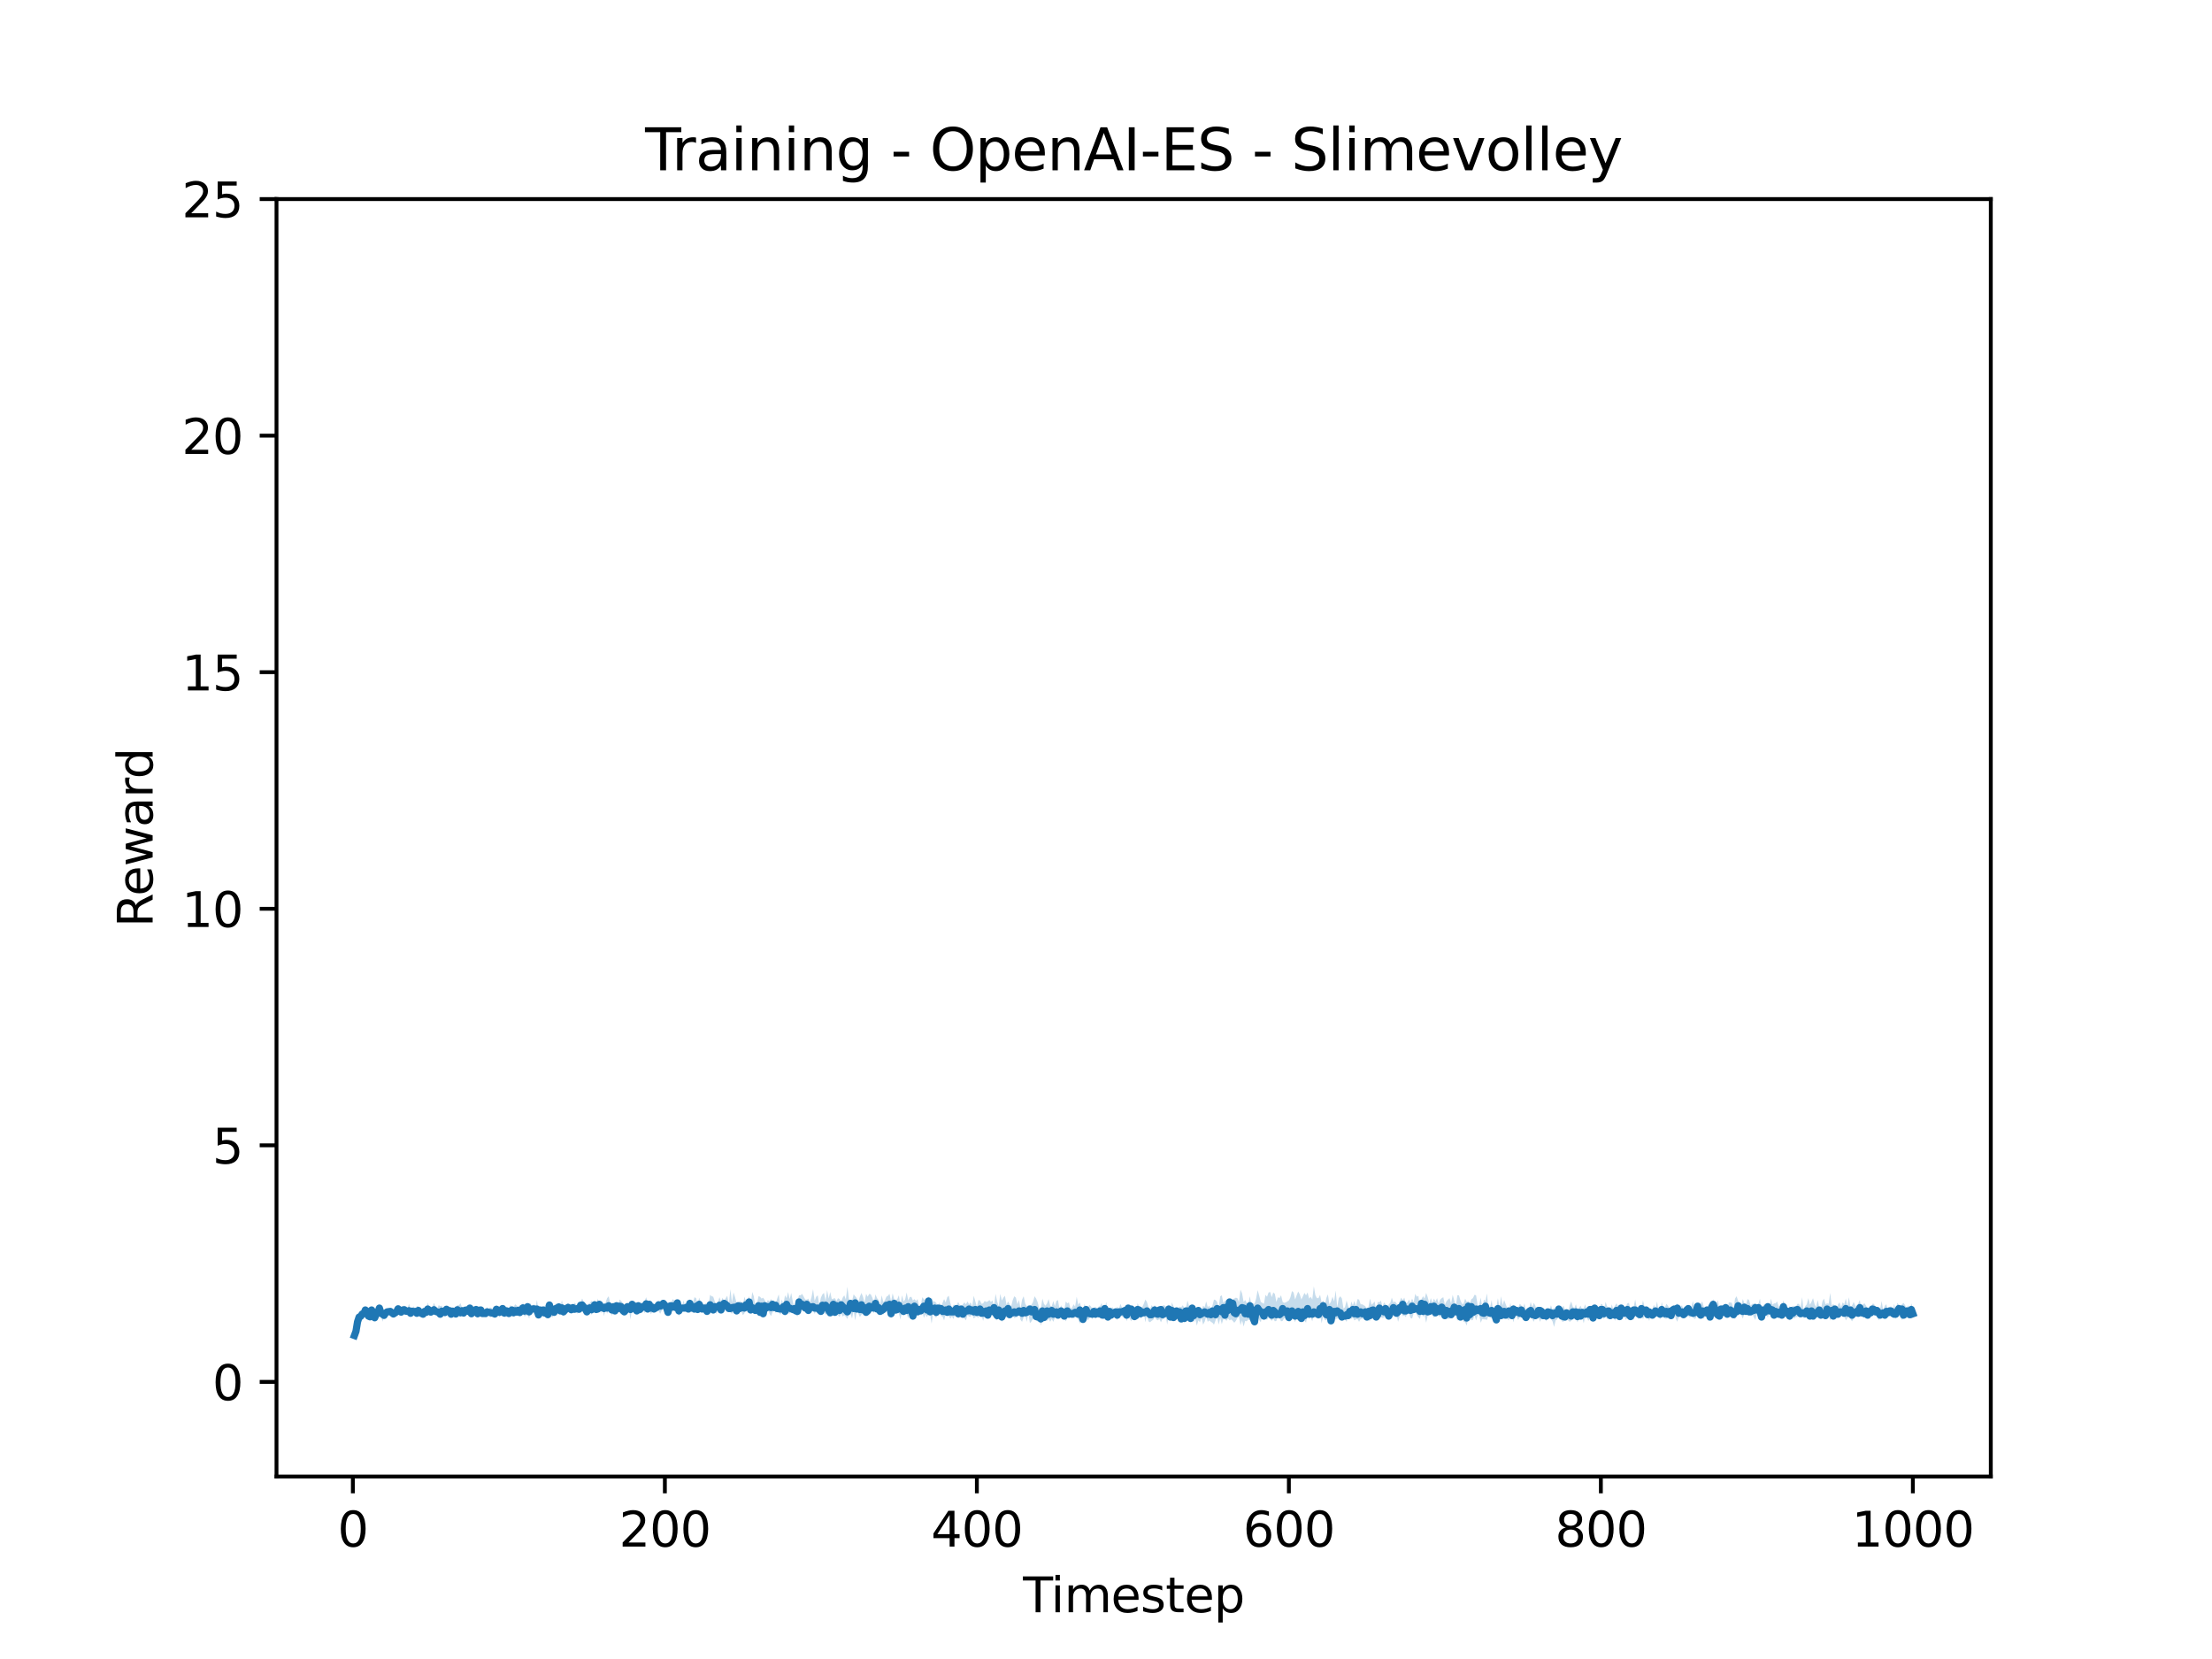 <?xml version="1.0" encoding="utf-8" standalone="no"?>
<!DOCTYPE svg PUBLIC "-//W3C//DTD SVG 1.1//EN"
  "http://www.w3.org/Graphics/SVG/1.1/DTD/svg11.dtd">
<svg height="345.6pt" version="1.1" viewBox="0 0 460.8 345.6" width="460.8pt" xmlns="http://www.w3.org/2000/svg" xmlns:xlink="http://www.w3.org/1999/xlink">
 <defs>
  <style type="text/css">*{stroke-linecap:butt;stroke-linejoin:round;}</style>
 </defs>
 <g id="figure_1">
  <g id="patch_1">
   <path d="M 0 345.6 
L 460.8 345.6 
L 460.8 0 
L 0 0 
z
" style="fill:#ffffff;"/>
  </g>
  <g id="axes_1">
   <g id="patch_2">
    <path d="M 57.6 307.584 
L 414.72 307.584 
L 414.72 41.472 
L 57.6 41.472 
z
" style="fill:#ffffff;"/>
   </g>
   <g id="PolyCollection_1">
    <path clip-path="url(#pf09837d220)" d="M 73.833 277.868 
L 73.833 279.248 
L 74.158 277.819 
L 74.483 276.39 
L 74.808 275.256 
L 75.133 274.837 
L 75.458 274.049 
L 75.783 273.926 
L 76.108 273.753 
L 76.433 273.852 
L 76.758 274.443 
L 77.083 274.714 
L 77.408 274.468 
L 77.732 273.655 
L 78.057 274.566 
L 78.382 274.221 
L 78.707 274.345 
L 79.032 274.419 
L 79.357 274.024 
L 79.682 275.33 
L 80.007 274.172 
L 80.332 274.024 
L 80.657 274.074 
L 80.982 273.926 
L 81.307 273.975 
L 81.632 274.148 
L 81.957 274.221 
L 82.282 274.172 
L 82.607 273.827 
L 82.932 273.778 
L 83.257 274.074 
L 83.582 274.148 
L 83.907 273.852 
L 84.232 273.729 
L 84.557 273.95 
L 84.882 273.507 
L 85.207 273.556 
L 85.532 274.074 
L 85.857 273.605 
L 86.182 273.679 
L 86.507 273.655 
L 86.832 273.753 
L 87.157 273.334 
L 87.482 274.221 
L 87.807 274.32 
L 88.132 274.271 
L 88.457 273.926 
L 88.782 273.753 
L 89.107 273.679 
L 89.432 274.148 
L 89.757 273.778 
L 90.082 273.729 
L 90.407 273.729 
L 90.732 273.433 
L 91.057 273.679 
L 91.382 273.63 
L 91.707 274.369 
L 92.032 273.95 
L 92.357 273.852 
L 92.682 274.074 
L 93.007 273.088 
L 93.331 273.655 
L 93.656 273.408 
L 93.981 273.95 
L 94.306 273.876 
L 94.631 273.876 
L 94.956 274.566 
L 95.281 273.162 
L 95.606 273.975 
L 95.931 274.345 
L 96.256 273.334 
L 96.581 274.271 
L 96.906 274.049 
L 97.231 273.088 
L 97.556 273.359 
L 97.881 272.916 
L 98.206 274.123 
L 98.531 273.482 
L 98.856 273.778 
L 99.181 273.679 
L 99.506 274.591 
L 99.831 273.63 
L 100.156 274.221 
L 100.481 274.32 
L 100.806 274.172 
L 101.131 274.345 
L 101.456 274.443 
L 101.781 273.852 
L 102.106 274.468 
L 102.431 274.295 
L 102.756 274.32 
L 103.081 274.616 
L 103.406 274.024 
L 103.731 273.778 
L 104.056 274.394 
L 104.381 273.975 
L 104.706 273.236 
L 105.031 274.419 
L 105.356 274.345 
L 105.681 274.221 
L 106.006 274.098 
L 106.331 273.852 
L 106.656 273.236 
L 106.981 274.271 
L 107.306 273.556 
L 107.631 273.901 
L 107.956 273.901 
L 108.281 273.901 
L 108.606 273.458 
L 108.931 273.704 
L 109.255 274.246 
L 109.58 274.074 
L 109.905 273.876 
L 110.23 274.665 
L 110.555 273.334 
L 110.88 272.768 
L 111.205 273.876 
L 111.53 273.605 
L 111.855 274.024 
L 112.18 274.295 
L 112.505 273.729 
L 112.83 273.827 
L 113.155 273.334 
L 113.48 273.95 
L 113.805 274.123 
L 114.13 274.148 
L 114.455 273.803 
L 114.78 274.197 
L 115.105 274.443 
L 115.43 273.581 
L 115.755 273.876 
L 116.08 273.26 
L 116.405 273.088 
L 116.73 273.433 
L 117.055 273.581 
L 117.38 274.246 
L 117.705 273.433 
L 118.03 273.187 
L 118.355 272.94 
L 118.68 273.063 
L 119.005 273.63 
L 119.33 273.113 
L 119.655 273.162 
L 119.98 273.014 
L 120.305 273.679 
L 120.63 273.26 
L 120.955 272.768 
L 121.28 272.768 
L 121.605 272.373 
L 121.93 273.458 
L 122.255 274.024 
L 122.58 273.482 
L 122.905 273.187 
L 123.23 273.901 
L 123.555 273.285 
L 123.88 272.768 
L 124.205 273.187 
L 124.53 273.187 
L 124.855 272.497 
L 125.179 273.581 
L 125.504 272.497 
L 125.829 274.172 
L 126.154 272.694 
L 126.479 273.679 
L 126.804 272.694 
L 127.129 272.694 
L 127.454 274.074 
L 127.779 273.581 
L 128.104 273.679 
L 128.429 272.891 
L 128.754 272.891 
L 129.079 273.187 
L 129.404 272.694 
L 129.729 273.679 
L 130.054 273.285 
L 130.379 273.482 
L 130.704 272.989 
L 131.029 272.891 
L 131.354 274.862 
L 131.679 272.398 
L 132.004 273.581 
L 132.329 273.187 
L 132.654 273.384 
L 132.979 272.989 
L 133.304 273.778 
L 133.629 272.595 
L 133.954 272.694 
L 134.279 273.581 
L 134.604 272.694 
L 134.929 273.088 
L 135.254 272.694 
L 135.579 273.778 
L 135.904 273.285 
L 136.229 272.989 
L 136.554 272.989 
L 136.879 272.989 
L 137.204 273.088 
L 137.529 273.679 
L 137.854 272.989 
L 138.179 272.792 
L 138.504 272.792 
L 138.829 273.088 
L 139.154 274.074 
L 139.479 272.989 
L 139.804 272.989 
L 140.129 272.989 
L 140.454 272.102 
L 140.779 272.989 
L 141.103 273.187 
L 141.428 274.271 
L 141.753 272.792 
L 142.078 272.891 
L 142.403 272.989 
L 142.728 272.792 
L 143.053 273.187 
L 143.378 273.285 
L 143.703 273.482 
L 144.028 273.187 
L 144.353 273.482 
L 144.678 273.482 
L 145.003 272.989 
L 145.328 273.088 
L 145.653 273.285 
L 145.978 273.482 
L 146.303 273.285 
L 146.628 273.187 
L 146.953 273.285 
L 147.278 273.778 
L 147.603 272.891 
L 147.928 273.876 
L 148.253 272.497 
L 148.578 273.088 
L 148.903 272.398 
L 149.228 273.778 
L 149.553 272.694 
L 149.878 272.102 
L 150.203 273.482 
L 150.528 272.595 
L 150.853 272.398 
L 151.178 272.102 
L 151.503 272.989 
L 151.828 273.187 
L 152.153 273.384 
L 152.478 273.679 
L 152.803 273.088 
L 153.128 272.792 
L 153.453 273.581 
L 153.778 272.497 
L 154.103 273.285 
L 154.428 273.088 
L 154.753 273.975 
L 155.078 273.581 
L 155.403 272.3 
L 155.728 273.285 
L 156.053 272.398 
L 156.378 273.088 
L 156.703 272.694 
L 157.027 273.581 
L 157.352 273.581 
L 157.677 273.778 
L 158.002 272.891 
L 158.327 273.482 
L 158.652 272.792 
L 158.977 274.074 
L 159.302 272.989 
L 159.627 274.074 
L 159.952 272.497 
L 160.277 273.581 
L 160.602 274.172 
L 160.927 273.384 
L 161.252 272.694 
L 161.577 273.482 
L 161.902 273.088 
L 162.227 273.285 
L 162.552 273.876 
L 162.877 273.384 
L 163.202 273.581 
L 163.527 274.172 
L 163.852 272.792 
L 164.177 273.384 
L 164.502 273.679 
L 164.827 272.891 
L 165.152 273.778 
L 165.477 273.384 
L 165.802 273.876 
L 166.127 274.271 
L 166.452 271.61 
L 166.777 273.581 
L 167.102 272.891 
L 167.427 272.694 
L 167.752 273.482 
L 168.077 272.497 
L 168.402 273.088 
L 168.727 272.497 
L 169.052 273.285 
L 169.377 273.088 
L 169.702 273.679 
L 170.027 273.187 
L 170.352 273.482 
L 170.677 273.482 
L 171.002 273.581 
L 171.327 273.581 
L 171.652 273.285 
L 171.977 273.876 
L 172.302 273.581 
L 172.627 274.271 
L 172.951 273.778 
L 173.276 273.285 
L 173.601 273.876 
L 173.926 273.482 
L 174.251 273.384 
L 174.576 273.975 
L 174.901 274.369 
L 175.226 273.581 
L 175.551 274.271 
L 175.876 273.975 
L 176.201 274.271 
L 176.526 274.764 
L 176.851 273.679 
L 177.176 273.679 
L 177.501 274.665 
L 177.826 272.989 
L 178.151 275.059 
L 178.476 273.187 
L 178.801 273.581 
L 179.126 274.369 
L 179.451 273.876 
L 179.776 273.384 
L 180.101 273.778 
L 180.426 274.074 
L 180.751 273.285 
L 181.076 273.778 
L 181.401 273.285 
L 181.726 273.088 
L 182.051 273.581 
L 182.376 271.905 
L 182.701 273.088 
L 183.026 273.876 
L 183.351 273.581 
L 183.676 273.285 
L 184.001 273.876 
L 184.326 273.187 
L 184.651 272.595 
L 184.976 272.792 
L 185.301 273.187 
L 185.626 274.665 
L 185.951 273.285 
L 186.276 273.384 
L 186.601 273.778 
L 186.926 273.581 
L 187.251 273.581 
L 187.576 274.862 
L 187.901 273.285 
L 188.226 274.172 
L 188.55 272.891 
L 188.875 273.679 
L 189.2 274.665 
L 189.525 273.285 
L 189.85 273.384 
L 190.175 275.059 
L 190.5 274.074 
L 190.825 273.876 
L 191.15 273.679 
L 191.475 273.088 
L 191.8 273.384 
L 192.125 272.891 
L 192.45 274.566 
L 192.775 273.778 
L 193.1 274.369 
L 193.425 273.778 
L 193.75 273.778 
L 194.075 275.749 
L 194.4 273.384 
L 194.725 274.271 
L 195.05 274.468 
L 195.375 273.384 
L 195.7 273.285 
L 196.025 274.172 
L 196.35 274.271 
L 196.675 275.059 
L 197 273.679 
L 197.325 273.778 
L 197.65 274.172 
L 197.975 274.665 
L 198.3 274.271 
L 198.625 274.764 
L 198.95 273.876 
L 199.275 273.975 
L 199.6 274.665 
L 199.925 274.369 
L 200.25 274.074 
L 200.575 274.172 
L 200.9 274.665 
L 201.225 275.059 
L 201.55 273.975 
L 201.875 274.271 
L 202.2 274.271 
L 202.525 273.876 
L 202.85 274.665 
L 203.175 274.369 
L 203.5 274.271 
L 203.825 274.566 
L 204.15 273.088 
L 204.474 273.975 
L 204.799 275.158 
L 205.124 274.074 
L 205.449 274.271 
L 205.774 274.074 
L 206.099 273.778 
L 206.424 273.876 
L 206.749 274.074 
L 207.074 273.581 
L 207.399 274.862 
L 207.724 275.059 
L 208.049 273.581 
L 208.374 274.074 
L 208.699 275.453 
L 209.024 274.172 
L 209.349 273.975 
L 209.674 274.566 
L 209.999 273.285 
L 210.324 274.566 
L 210.649 274.172 
L 210.974 274.074 
L 211.299 274.566 
L 211.624 274.468 
L 211.949 274.369 
L 212.274 273.482 
L 212.599 274.961 
L 212.924 275.355 
L 213.249 274.369 
L 213.574 273.975 
L 213.899 275.355 
L 214.224 273.482 
L 214.549 275.651 
L 214.874 275.256 
L 215.199 274.764 
L 215.524 274.566 
L 215.849 274.862 
L 216.174 275.355 
L 216.499 274.764 
L 216.824 276.143 
L 217.149 274.862 
L 217.474 274.566 
L 217.799 275.059 
L 218.124 275.158 
L 218.449 274.764 
L 218.774 275.355 
L 219.099 274.764 
L 219.424 275.355 
L 219.749 274.566 
L 220.074 273.975 
L 220.398 274.566 
L 220.723 274.074 
L 221.048 274.369 
L 221.373 274.862 
L 221.698 274.566 
L 222.023 275.256 
L 222.348 274.566 
L 222.673 273.975 
L 222.998 273.778 
L 223.323 274.172 
L 223.648 274.665 
L 223.973 274.468 
L 224.298 274.369 
L 224.623 274.862 
L 224.948 275.749 
L 225.273 274.566 
L 225.598 274.961 
L 225.923 275.059 
L 226.248 274.566 
L 226.573 275.059 
L 226.898 274.764 
L 227.223 274.074 
L 227.548 274.862 
L 227.873 273.482 
L 228.198 274.665 
L 228.523 274.172 
L 228.848 274.271 
L 229.173 274.566 
L 229.498 274.862 
L 229.823 274.468 
L 230.148 274.172 
L 230.473 274.271 
L 230.798 275.256 
L 231.123 274.074 
L 231.448 274.172 
L 231.773 273.679 
L 232.098 274.468 
L 232.423 274.665 
L 232.748 274.961 
L 233.073 273.778 
L 233.398 274.074 
L 233.723 274.271 
L 234.048 274.369 
L 234.373 273.876 
L 234.698 275.256 
L 235.023 274.074 
L 235.348 274.764 
L 235.673 275.256 
L 235.998 273.778 
L 236.322 275.059 
L 236.647 274.961 
L 236.972 273.975 
L 237.297 273.482 
L 237.622 274.764 
L 237.947 273.876 
L 238.272 273.581 
L 238.597 275.453 
L 238.922 273.876 
L 239.247 275.256 
L 239.572 275.453 
L 239.897 275.158 
L 240.222 274.961 
L 240.547 274.369 
L 240.872 274.862 
L 241.197 275.059 
L 241.522 274.764 
L 241.847 275.453 
L 242.172 274.764 
L 242.497 274.764 
L 242.822 273.876 
L 243.147 275.946 
L 243.472 273.876 
L 243.797 275.059 
L 244.122 275.059 
L 244.447 274.566 
L 244.772 275.256 
L 245.097 274.566 
L 245.422 274.566 
L 245.747 274.665 
L 246.072 274.862 
L 246.397 275.552 
L 246.722 274.862 
L 247.047 274.961 
L 247.372 274.566 
L 247.697 274.961 
L 248.022 275.453 
L 248.347 274.764 
L 248.672 275.453 
L 248.997 274.764 
L 249.322 276.143 
L 249.647 275.059 
L 249.972 275.453 
L 250.297 274.468 
L 250.622 275.946 
L 250.947 275.355 
L 251.272 274.271 
L 251.597 275.355 
L 251.922 275.059 
L 252.246 275.355 
L 252.571 275.552 
L 252.896 275.946 
L 253.221 275.059 
L 253.546 274.369 
L 253.871 275.946 
L 254.196 274.566 
L 254.521 275.848 
L 254.846 274.764 
L 255.171 274.764 
L 255.496 275.158 
L 255.821 274.665 
L 256.146 275.059 
L 256.471 274.862 
L 256.796 275.158 
L 257.121 275.552 
L 257.446 275.158 
L 257.771 274.566 
L 258.096 274.271 
L 258.421 276.045 
L 258.746 275.059 
L 259.071 276.34 
L 259.396 275.158 
L 259.721 275.256 
L 260.046 274.862 
L 260.371 275.059 
L 260.696 275.453 
L 261.021 275.158 
L 261.346 275.946 
L 261.671 274.468 
L 261.996 274.271 
L 262.321 274.961 
L 262.646 275.453 
L 262.971 273.975 
L 263.296 274.369 
L 263.621 274.665 
L 263.946 274.961 
L 264.271 274.468 
L 264.596 274.764 
L 264.921 275.158 
L 265.246 274.665 
L 265.571 275.256 
L 265.896 275.158 
L 266.221 274.074 
L 266.546 274.665 
L 266.871 275.256 
L 267.196 275.158 
L 267.521 274.566 
L 267.846 274.665 
L 268.17 274.369 
L 268.495 275.355 
L 268.82 275.256 
L 269.145 274.665 
L 269.47 274.566 
L 269.795 275.453 
L 270.12 274.271 
L 270.445 274.665 
L 270.77 274.369 
L 271.095 275.059 
L 271.42 275.453 
L 271.745 275.059 
L 272.07 275.552 
L 272.395 273.778 
L 272.72 274.665 
L 273.045 274.369 
L 273.37 275.256 
L 273.695 273.679 
L 274.02 274.468 
L 274.345 274.566 
L 274.67 274.764 
L 274.995 273.876 
L 275.32 275.651 
L 275.645 274.172 
L 275.97 274.961 
L 276.295 275.059 
L 276.62 274.566 
L 276.945 274.566 
L 277.27 275.651 
L 277.595 273.975 
L 277.92 275.453 
L 278.245 274.764 
L 278.57 274.665 
L 278.895 274.665 
L 279.22 274.961 
L 279.545 274.961 
L 279.87 274.468 
L 280.195 274.862 
L 280.52 275.355 
L 280.845 274.369 
L 281.17 273.778 
L 281.495 274.764 
L 281.82 274.468 
L 282.145 275.059 
L 282.47 274.862 
L 282.795 274.764 
L 283.12 275.355 
L 283.445 274.764 
L 283.769 274.764 
L 284.094 274.566 
L 284.419 274.665 
L 284.744 274.764 
L 285.069 275.059 
L 285.394 275.158 
L 285.719 274.271 
L 286.044 273.876 
L 286.369 273.876 
L 286.694 274.665 
L 287.019 274.566 
L 287.344 273.876 
L 287.669 274.369 
L 287.994 274.566 
L 288.319 274.468 
L 288.644 273.975 
L 288.969 273.975 
L 289.294 274.665 
L 289.619 274.271 
L 289.944 274.566 
L 290.269 274.172 
L 290.594 274.074 
L 290.919 273.876 
L 291.244 275.355 
L 291.569 274.271 
L 291.894 272.891 
L 292.219 274.172 
L 292.544 274.074 
L 292.869 274.369 
L 293.194 273.384 
L 293.519 273.581 
L 293.844 274.566 
L 294.169 274.665 
L 294.494 273.581 
L 294.819 273.187 
L 295.144 273.876 
L 295.469 274.369 
L 295.794 274.764 
L 296.119 273.384 
L 296.444 274.271 
L 296.769 273.975 
L 297.094 275.552 
L 297.419 274.074 
L 297.744 273.876 
L 298.069 273.778 
L 298.394 273.975 
L 298.719 274.468 
L 299.044 274.172 
L 299.369 273.482 
L 299.693 274.074 
L 300.018 274.369 
L 300.343 273.679 
L 300.668 273.285 
L 300.993 274.764 
L 301.318 273.679 
L 301.643 274.862 
L 301.968 274.665 
L 302.293 274.074 
L 302.618 274.665 
L 302.943 272.497 
L 303.268 273.975 
L 303.593 275.158 
L 303.918 273.975 
L 304.243 274.764 
L 304.568 274.566 
L 304.893 275.355 
L 305.218 275.453 
L 305.543 276.143 
L 305.868 274.468 
L 306.193 274.369 
L 306.518 275.059 
L 306.843 274.961 
L 307.168 273.975 
L 307.493 275.059 
L 307.818 274.074 
L 308.143 273.876 
L 308.468 275.552 
L 308.793 274.764 
L 309.118 274.862 
L 309.443 274.862 
L 309.768 274.961 
L 310.093 274.074 
L 310.418 274.369 
L 310.743 274.665 
L 311.068 274.074 
L 311.393 274.271 
L 311.718 275.453 
L 312.043 275.453 
L 312.368 273.482 
L 312.693 274.665 
L 313.018 274.468 
L 313.343 274.862 
L 313.668 274.369 
L 313.993 274.764 
L 314.318 275.059 
L 314.643 273.778 
L 314.968 274.271 
L 315.293 275.453 
L 315.617 273.876 
L 315.942 274.369 
L 316.267 274.961 
L 316.592 274.369 
L 316.917 273.975 
L 317.242 274.566 
L 317.567 274.271 
L 317.892 274.961 
L 318.217 274.961 
L 318.542 274.764 
L 318.867 274.074 
L 319.192 274.764 
L 319.517 275.355 
L 319.842 274.271 
L 320.167 274.566 
L 320.492 274.468 
L 320.817 275.355 
L 321.142 274.566 
L 321.467 274.468 
L 321.792 274.665 
L 322.117 275.256 
L 322.442 274.271 
L 322.767 274.566 
L 323.092 274.764 
L 323.417 275.256 
L 323.742 276.439 
L 324.067 275.059 
L 324.392 274.862 
L 324.717 273.187 
L 325.042 274.369 
L 325.367 275.256 
L 325.692 275.355 
L 326.017 274.862 
L 326.342 274.468 
L 326.667 275.059 
L 326.992 275.355 
L 327.317 275.158 
L 327.642 274.271 
L 327.967 274.764 
L 328.292 274.665 
L 328.617 275.453 
L 328.942 274.665 
L 329.267 274.665 
L 329.592 274.468 
L 329.917 275.651 
L 330.242 274.172 
L 330.567 274.468 
L 330.892 275.158 
L 331.217 274.566 
L 331.541 274.961 
L 331.866 274.665 
L 332.191 273.975 
L 332.516 274.665 
L 332.841 273.778 
L 333.166 274.862 
L 333.491 274.764 
L 333.816 274.468 
L 334.141 274.764 
L 334.466 274.172 
L 334.791 274.862 
L 335.116 273.876 
L 335.441 274.566 
L 335.766 274.369 
L 336.091 273.778 
L 336.416 275.158 
L 336.741 274.369 
L 337.066 274.764 
L 337.391 274.862 
L 337.716 273.384 
L 338.041 273.679 
L 338.366 274.074 
L 338.691 274.961 
L 339.016 274.468 
L 339.341 274.369 
L 339.666 275.059 
L 339.991 274.369 
L 340.316 274.961 
L 340.641 273.679 
L 340.966 274.369 
L 341.291 274.764 
L 341.616 274.074 
L 341.941 273.778 
L 342.266 274.862 
L 342.591 274.074 
L 342.916 273.778 
L 343.241 274.369 
L 343.566 275.158 
L 343.891 273.975 
L 344.216 273.975 
L 344.541 274.764 
L 344.866 273.975 
L 345.191 273.482 
L 345.516 273.975 
L 345.841 274.862 
L 346.166 273.581 
L 346.491 274.468 
L 346.816 274.665 
L 347.141 274.764 
L 347.465 274.172 
L 347.79 273.482 
L 348.115 274.369 
L 348.44 274.074 
L 348.765 273.285 
L 349.09 274.665 
L 349.415 275.355 
L 349.74 274.172 
L 350.065 273.679 
L 350.39 273.679 
L 350.715 274.468 
L 351.04 273.679 
L 351.365 274.172 
L 351.69 274.172 
L 352.015 274.468 
L 352.34 274.172 
L 352.665 274.369 
L 352.99 274.764 
L 353.315 274.566 
L 353.64 272.891 
L 353.965 273.581 
L 354.29 274.172 
L 354.615 274.172 
L 354.94 274.764 
L 355.265 273.975 
L 355.59 274.369 
L 355.915 275.256 
L 356.24 274.468 
L 356.565 273.187 
L 356.89 273.778 
L 357.215 273.679 
L 357.54 274.172 
L 357.865 274.566 
L 358.19 274.369 
L 358.515 274.074 
L 358.84 274.172 
L 359.165 274.172 
L 359.49 273.778 
L 359.815 273.975 
L 360.14 274.271 
L 360.465 273.679 
L 360.79 273.778 
L 361.115 274.074 
L 361.44 274.862 
L 361.765 273.778 
L 362.09 273.482 
L 362.415 273.384 
L 362.74 273.975 
L 363.065 274.665 
L 363.389 273.679 
L 363.714 273.482 
L 364.039 273.679 
L 364.364 273.975 
L 364.689 273.876 
L 365.014 273.581 
L 365.339 274.369 
L 365.664 274.961 
L 365.989 273.778 
L 366.314 272.891 
L 366.639 274.271 
L 366.964 274.862 
L 367.289 274.172 
L 367.614 273.679 
L 367.939 273.876 
L 368.264 274.468 
L 368.589 273.482 
L 368.914 273.975 
L 369.239 273.679 
L 369.564 274.764 
L 369.889 273.778 
L 370.214 273.876 
L 370.539 274.468 
L 370.864 274.369 
L 371.189 274.369 
L 371.514 273.285 
L 371.839 273.581 
L 372.164 273.876 
L 372.489 274.566 
L 372.814 275.059 
L 373.139 274.764 
L 373.464 274.468 
L 373.789 274.665 
L 374.114 274.369 
L 374.439 274.369 
L 374.764 273.581 
L 375.089 274.172 
L 375.414 274.369 
L 375.739 274.566 
L 376.064 274.566 
L 376.389 274.271 
L 376.714 274.271 
L 377.039 274.665 
L 377.364 273.778 
L 377.689 274.764 
L 378.014 274.961 
L 378.339 274.369 
L 378.664 273.187 
L 378.989 274.271 
L 379.313 274.764 
L 379.638 274.271 
L 379.963 274.369 
L 380.288 274.468 
L 380.613 274.271 
L 380.938 274.172 
L 381.263 275.059 
L 381.588 274.468 
L 381.913 274.369 
L 382.238 274.271 
L 382.563 274.074 
L 382.888 274.271 
L 383.213 273.679 
L 383.538 273.975 
L 383.863 274.369 
L 384.188 274.074 
L 384.513 275.059 
L 384.838 274.566 
L 385.163 274.369 
L 385.488 274.764 
L 385.813 275.256 
L 386.138 274.665 
L 386.463 274.271 
L 386.788 274.074 
L 387.113 274.074 
L 387.438 273.384 
L 387.763 274.271 
L 388.088 274.172 
L 388.413 273.975 
L 388.738 273.975 
L 389.063 274.566 
L 389.388 274.764 
L 389.713 273.975 
L 390.038 274.172 
L 390.363 273.088 
L 390.688 274.074 
L 391.013 273.975 
L 391.338 275.059 
L 391.663 274.271 
L 391.988 274.074 
L 392.313 274.271 
L 392.638 274.764 
L 392.963 274.665 
L 393.288 274.271 
L 393.613 273.778 
L 393.938 273.679 
L 394.263 273.975 
L 394.588 273.975 
L 394.912 274.764 
L 395.237 273.285 
L 395.562 274.074 
L 395.887 274.369 
L 396.212 274.961 
L 396.537 274.566 
L 396.862 274.665 
L 397.187 274.566 
L 397.512 273.876 
L 397.837 274.566 
L 398.162 273.778 
L 398.487 274.271 
L 398.487 272.595 
L 398.487 272.595 
L 398.162 271.511 
L 397.837 272.891 
L 397.512 271.905 
L 397.187 272.694 
L 396.862 271.905 
L 396.537 271.412 
L 396.212 271.708 
L 395.887 272.004 
L 395.562 271.807 
L 395.237 271.412 
L 394.912 273.088 
L 394.588 271.61 
L 394.263 273.482 
L 393.938 272.102 
L 393.613 272.3 
L 393.288 272.989 
L 392.963 271.708 
L 392.638 272.004 
L 392.313 273.088 
L 391.988 271.018 
L 391.663 272.694 
L 391.338 272.497 
L 391.013 272.3 
L 390.688 272.201 
L 390.363 271.61 
L 390.038 271.61 
L 389.713 272.792 
L 389.388 272.891 
L 389.063 272.792 
L 388.738 272.004 
L 388.413 271.511 
L 388.088 271.708 
L 387.763 272.694 
L 387.438 270.821 
L 387.113 271.511 
L 386.788 272.398 
L 386.463 271.905 
L 386.138 271.215 
L 385.813 272.004 
L 385.488 272.3 
L 385.163 270.23 
L 384.838 272.102 
L 384.513 270.525 
L 384.188 271.708 
L 383.863 271.314 
L 383.538 272.3 
L 383.213 271.314 
L 382.888 271.708 
L 382.563 273.384 
L 382.238 272.3 
L 381.913 271.61 
L 381.588 272.004 
L 381.263 269.343 
L 380.938 271.61 
L 380.613 271.511 
L 380.288 271.708 
L 379.963 270.525 
L 379.638 271.117 
L 379.313 272.891 
L 378.989 272.398 
L 378.664 270.821 
L 378.339 272.3 
L 378.014 271.708 
L 377.689 270.427 
L 377.364 271.215 
L 377.039 271.807 
L 376.714 270.427 
L 376.389 271.708 
L 376.064 272.102 
L 375.739 273.088 
L 375.414 270.23 
L 375.089 272.3 
L 374.764 271.61 
L 374.439 271.61 
L 374.114 272.201 
L 373.789 272.201 
L 373.464 272.004 
L 373.139 272.595 
L 372.814 272.102 
L 372.489 272.792 
L 372.164 272.497 
L 371.839 271.807 
L 371.514 270.92 
L 371.189 272.004 
L 370.864 272.004 
L 370.539 272.201 
L 370.214 271.117 
L 369.889 271.511 
L 369.564 271.511 
L 369.239 271.807 
L 368.914 270.525 
L 368.589 272.497 
L 368.264 271.511 
L 367.939 271.905 
L 367.614 271.708 
L 367.289 271.905 
L 366.964 273.482 
L 366.639 270.525 
L 366.314 271.61 
L 365.989 272.201 
L 365.664 271.412 
L 365.339 271.61 
L 365.014 271.61 
L 364.689 272.004 
L 364.364 270.821 
L 364.039 270.624 
L 363.714 271.807 
L 363.389 271.511 
L 363.065 270.624 
L 362.74 271.905 
L 362.415 272.102 
L 362.09 271.018 
L 361.765 270.033 
L 361.44 270.525 
L 361.115 272.792 
L 360.79 271.412 
L 360.465 271.314 
L 360.14 271.314 
L 359.815 272.891 
L 359.49 271.511 
L 359.165 272.595 
L 358.84 272.398 
L 358.515 272.398 
L 358.19 272.595 
L 357.865 270.821 
L 357.54 271.708 
L 357.215 271.708 
L 356.89 270.624 
L 356.565 271.511 
L 356.24 272.398 
L 355.915 272.792 
L 355.59 272.398 
L 355.265 273.187 
L 354.94 272.3 
L 354.615 271.117 
L 354.29 271.61 
L 353.965 271.412 
L 353.64 271.511 
L 353.315 271.511 
L 352.99 272.792 
L 352.665 271.018 
L 352.34 272.3 
L 352.015 272.3 
L 351.69 272.3 
L 351.365 272.398 
L 351.04 272.989 
L 350.715 272.989 
L 350.39 271.905 
L 350.065 272.3 
L 349.74 272.891 
L 349.415 271.412 
L 349.09 272.398 
L 348.765 272.497 
L 348.44 272.3 
L 348.115 272.989 
L 347.79 272.595 
L 347.465 272.004 
L 347.141 271.61 
L 346.816 272.398 
L 346.491 272.497 
L 346.166 271.215 
L 345.841 273.285 
L 345.516 272.989 
L 345.191 271.117 
L 344.866 272.694 
L 344.541 271.807 
L 344.216 272.694 
L 343.891 273.088 
L 343.566 273.187 
L 343.241 272.792 
L 342.916 272.694 
L 342.591 272.201 
L 342.266 270.92 
L 341.941 272.398 
L 341.616 272.694 
L 341.291 272.792 
L 340.966 272.398 
L 340.641 270.723 
L 340.316 272.3 
L 339.991 272.891 
L 339.666 272.891 
L 339.341 271.412 
L 339.016 271.511 
L 338.691 272.201 
L 338.366 272.3 
L 338.041 272.3 
L 337.716 272.102 
L 337.391 272.989 
L 337.066 272.102 
L 336.741 271.511 
L 336.416 272.004 
L 336.091 272.792 
L 335.766 271.708 
L 335.441 272.989 
L 335.116 272.792 
L 334.791 272.102 
L 334.466 271.215 
L 334.141 272.792 
L 333.816 271.708 
L 333.491 271.61 
L 333.166 272.792 
L 332.841 272.694 
L 332.516 272.102 
L 332.191 272.102 
L 331.866 272.102 
L 331.541 272.497 
L 331.217 272.497 
L 330.892 273.384 
L 330.567 273.187 
L 330.242 271.708 
L 329.917 272.497 
L 329.592 272.792 
L 329.267 272.004 
L 328.942 272.398 
L 328.617 272.891 
L 328.292 271.708 
L 327.967 272.497 
L 327.642 272.201 
L 327.317 271.117 
L 326.992 271.905 
L 326.667 273.581 
L 326.342 272.792 
L 326.017 272.792 
L 325.692 272.004 
L 325.367 272.497 
L 325.042 272.497 
L 324.717 272.398 
L 324.392 273.581 
L 324.067 273.187 
L 323.742 272.398 
L 323.417 272.792 
L 323.092 271.905 
L 322.767 272.989 
L 322.442 273.088 
L 322.117 272.595 
L 321.792 273.088 
L 321.467 272.595 
L 321.142 272.398 
L 320.817 272.3 
L 320.492 272.595 
L 320.167 273.187 
L 319.842 272.004 
L 319.517 271.412 
L 319.192 272.3 
L 318.867 271.215 
L 318.542 272.694 
L 318.217 273.088 
L 317.892 273.088 
L 317.567 271.511 
L 317.242 272.694 
L 316.917 271.905 
L 316.592 271.61 
L 316.267 272.497 
L 315.942 272.792 
L 315.617 273.088 
L 315.293 271.708 
L 314.968 273.088 
L 314.643 271.412 
L 314.318 272.989 
L 313.993 272.497 
L 313.668 271.708 
L 313.343 270.821 
L 313.018 271.905 
L 312.693 270.033 
L 312.368 272.398 
L 312.043 270.427 
L 311.718 272.3 
L 311.393 272.004 
L 311.068 273.482 
L 310.743 270.821 
L 310.418 272.3 
L 310.093 273.088 
L 309.768 269.441 
L 309.443 271.018 
L 309.118 270.723 
L 308.793 272.497 
L 308.468 270.328 
L 308.143 271.807 
L 307.818 271.905 
L 307.493 269.836 
L 307.168 269.737 
L 306.843 270.427 
L 306.518 270.624 
L 306.193 271.511 
L 305.868 271.018 
L 305.543 271.215 
L 305.218 270.525 
L 304.893 271.61 
L 304.568 271.61 
L 304.243 270.92 
L 303.918 269.836 
L 303.593 269.836 
L 303.268 272.201 
L 302.943 270.92 
L 302.618 269.737 
L 302.293 271.61 
L 301.968 270.427 
L 301.643 270.723 
L 301.318 271.117 
L 300.993 271.807 
L 300.668 270.23 
L 300.343 270.427 
L 300.018 270.723 
L 299.693 271.61 
L 299.369 270.427 
L 299.044 271.117 
L 298.719 270.525 
L 298.394 271.412 
L 298.069 270.427 
L 297.744 271.511 
L 297.419 270.23 
L 297.094 269.343 
L 296.769 270.525 
L 296.444 270.033 
L 296.119 270.624 
L 295.794 272.201 
L 295.469 269.934 
L 295.144 270.131 
L 294.819 269.54 
L 294.494 271.314 
L 294.169 270.525 
L 293.844 271.412 
L 293.519 270.723 
L 293.194 271.314 
L 292.869 271.511 
L 292.544 270.328 
L 292.219 270.821 
L 291.894 270.328 
L 291.569 271.117 
L 291.244 272.004 
L 290.919 271.511 
L 290.594 271.117 
L 290.269 271.314 
L 289.944 270.328 
L 289.619 271.412 
L 289.294 271.708 
L 288.969 273.088 
L 288.644 271.708 
L 288.319 271.314 
L 287.994 272.201 
L 287.669 270.92 
L 287.344 271.314 
L 287.019 271.215 
L 286.694 273.088 
L 286.369 271.117 
L 286.044 271.511 
L 285.719 271.807 
L 285.394 270.525 
L 285.069 272.3 
L 284.744 272.891 
L 284.419 272.102 
L 284.094 271.905 
L 283.769 271.708 
L 283.445 271.708 
L 283.12 270.723 
L 282.795 270.624 
L 282.47 272.102 
L 282.145 271.018 
L 281.82 271.905 
L 281.495 271.117 
L 281.17 273.088 
L 280.845 272.102 
L 280.52 270.92 
L 280.195 272.3 
L 279.87 272.595 
L 279.545 270.525 
L 279.22 270.033 
L 278.895 270.427 
L 278.57 272.3 
L 278.245 268.85 
L 277.92 271.117 
L 277.595 270.131 
L 277.27 271.117 
L 276.945 271.708 
L 276.62 269.638 
L 276.295 270.427 
L 275.97 272.102 
L 275.645 270.92 
L 275.32 271.314 
L 274.995 269.737 
L 274.67 270.427 
L 274.345 270.427 
L 274.02 269.836 
L 273.695 267.963 
L 273.37 270.723 
L 273.045 270.131 
L 272.72 270.525 
L 272.395 269.244 
L 272.07 269.836 
L 271.745 269.343 
L 271.42 270.033 
L 271.095 270.723 
L 270.77 269.638 
L 270.445 269.047 
L 270.12 269.836 
L 269.795 270.723 
L 269.47 269.244 
L 269.145 268.948 
L 268.82 270.23 
L 268.495 270.92 
L 268.17 271.117 
L 267.846 271.314 
L 267.521 271.412 
L 267.196 271.215 
L 266.871 269.836 
L 266.546 270.427 
L 266.221 270.23 
L 265.896 271.215 
L 265.571 269.54 
L 265.246 269.244 
L 264.921 270.23 
L 264.596 269.146 
L 264.271 269.244 
L 263.946 270.131 
L 263.621 269.737 
L 263.296 271.61 
L 262.971 271.412 
L 262.646 271.215 
L 262.321 269.934 
L 261.996 268.751 
L 261.671 270.525 
L 261.346 271.61 
L 261.021 271.511 
L 260.696 272.004 
L 260.371 270.033 
L 260.046 271.61 
L 259.721 271.412 
L 259.396 270.821 
L 259.071 271.215 
L 258.746 269.441 
L 258.421 268.653 
L 258.096 271.215 
L 257.771 270.427 
L 257.446 270.328 
L 257.121 270.525 
L 256.796 270.624 
L 256.471 271.314 
L 256.146 270.92 
L 255.821 271.117 
L 255.496 270.821 
L 255.171 271.018 
L 254.846 271.412 
L 254.521 269.836 
L 254.196 270.033 
L 253.871 272.398 
L 253.546 271.215 
L 253.221 270.821 
L 252.896 270.723 
L 252.571 272.004 
L 252.246 272.891 
L 251.922 272.004 
L 251.597 272.3 
L 251.272 271.117 
L 250.947 272.3 
L 250.622 272.004 
L 250.297 273.088 
L 249.972 272.398 
L 249.647 272.694 
L 249.322 272.694 
L 248.997 272.694 
L 248.672 272.891 
L 248.347 271.807 
L 248.022 273.876 
L 247.697 272.004 
L 247.372 270.92 
L 247.047 272.497 
L 246.722 272.497 
L 246.397 271.905 
L 246.072 272.3 
L 245.747 272.201 
L 245.422 272.497 
L 245.097 272.497 
L 244.772 273.187 
L 244.447 272.102 
L 244.122 271.314 
L 243.797 273.679 
L 243.472 271.61 
L 243.147 273.187 
L 242.822 272.102 
L 242.497 271.905 
L 242.172 272.004 
L 241.847 272.3 
L 241.522 272.398 
L 241.197 272.694 
L 240.872 272.398 
L 240.547 271.905 
L 240.222 272.3 
L 239.897 271.905 
L 239.572 272.694 
L 239.247 272.3 
L 238.922 271.215 
L 238.597 270.723 
L 238.272 271.61 
L 237.947 272.3 
L 237.622 272.398 
L 237.297 272.102 
L 236.972 271.511 
L 236.647 273.679 
L 236.322 273.088 
L 235.998 272.3 
L 235.673 272.398 
L 235.348 272.497 
L 235.023 271.905 
L 234.698 272.595 
L 234.373 272.3 
L 234.048 272.792 
L 233.723 272.398 
L 233.398 271.61 
L 233.073 272.792 
L 232.748 272.201 
L 232.423 272.694 
L 232.098 273.187 
L 231.773 272.3 
L 231.448 272.595 
L 231.123 273.088 
L 230.798 273.975 
L 230.473 271.215 
L 230.148 272.3 
L 229.823 273.482 
L 229.498 271.412 
L 229.173 272.102 
L 228.848 272.201 
L 228.523 272.792 
L 228.198 272.201 
L 227.873 272.497 
L 227.548 272.595 
L 227.223 272.102 
L 226.898 271.807 
L 226.573 272.891 
L 226.248 272.398 
L 225.923 271.61 
L 225.598 273.384 
L 225.273 272.497 
L 224.948 271.314 
L 224.623 271.807 
L 224.298 270.131 
L 223.973 272.201 
L 223.648 271.708 
L 223.323 272.398 
L 222.998 272.595 
L 222.673 271.314 
L 222.348 271.511 
L 222.023 271.117 
L 221.698 272.891 
L 221.373 272.694 
L 221.048 271.905 
L 220.723 272.792 
L 220.398 270.821 
L 220.074 271.018 
L 219.749 272.102 
L 219.424 271.018 
L 219.099 272.102 
L 218.774 272.004 
L 218.449 270.624 
L 218.124 271.511 
L 217.799 272.004 
L 217.474 271.61 
L 217.149 270.525 
L 216.824 272.595 
L 216.499 272.595 
L 216.174 271.314 
L 215.849 270.525 
L 215.524 270.033 
L 215.199 271.215 
L 214.874 271.807 
L 214.549 272.004 
L 214.224 271.905 
L 213.899 272.102 
L 213.574 271.61 
L 213.249 270.033 
L 212.924 270.723 
L 212.599 272.595 
L 212.274 270.821 
L 211.949 271.708 
L 211.624 270.328 
L 211.299 270.033 
L 210.974 270.821 
L 210.649 272.102 
L 210.324 271.708 
L 209.999 271.117 
L 209.674 271.807 
L 209.349 269.934 
L 209.024 270.328 
L 208.699 270.92 
L 208.374 269.54 
L 208.049 272.102 
L 207.724 271.117 
L 207.399 269.54 
L 207.074 272.102 
L 206.749 270.92 
L 206.424 271.215 
L 206.099 270.821 
L 205.774 271.117 
L 205.449 271.215 
L 205.124 271.018 
L 204.799 271.511 
L 204.474 271.61 
L 204.15 270.92 
L 203.825 270.821 
L 203.5 272.201 
L 203.175 271.117 
L 202.85 269.934 
L 202.525 272.102 
L 202.2 271.314 
L 201.875 271.708 
L 201.55 271.117 
L 201.225 271.708 
L 200.9 271.314 
L 200.575 271.708 
L 200.25 272.201 
L 199.925 271.807 
L 199.6 271.215 
L 199.275 272.004 
L 198.95 271.807 
L 198.625 271.807 
L 198.3 272.497 
L 197.975 271.412 
L 197.65 269.934 
L 197.325 270.23 
L 197 271.314 
L 196.675 270.624 
L 196.35 271.412 
L 196.025 272.3 
L 195.7 271.314 
L 195.375 272.398 
L 195.05 271.412 
L 194.725 271.117 
L 194.4 271.117 
L 194.075 270.328 
L 193.75 271.708 
L 193.425 269.934 
L 193.1 271.314 
L 192.775 271.117 
L 192.45 270.624 
L 192.125 270.23 
L 191.8 272.102 
L 191.475 272.102 
L 191.15 270.624 
L 190.825 271.018 
L 190.5 270.624 
L 190.175 270.92 
L 189.85 270.131 
L 189.525 270.23 
L 189.2 270.92 
L 188.875 269.244 
L 188.55 270.723 
L 188.226 271.117 
L 187.901 269.836 
L 187.576 272.004 
L 187.251 269.836 
L 186.926 270.624 
L 186.601 270.92 
L 186.276 270.624 
L 185.951 269.441 
L 185.626 271.117 
L 185.301 269.54 
L 184.976 269.934 
L 184.651 270.131 
L 184.326 270.92 
L 184.001 271.215 
L 183.676 269.836 
L 183.351 271.807 
L 183.026 270.821 
L 182.701 270.427 
L 182.376 269.638 
L 182.051 271.314 
L 181.726 270.328 
L 181.401 269.638 
L 181.076 269.54 
L 180.751 270.131 
L 180.426 269.54 
L 180.101 271.314 
L 179.776 270.131 
L 179.451 269.343 
L 179.126 270.131 
L 178.801 271.215 
L 178.476 270.427 
L 178.151 270.033 
L 177.826 269.638 
L 177.501 271.018 
L 177.176 271.018 
L 176.851 270.624 
L 176.526 268.061 
L 176.201 270.723 
L 175.876 269.836 
L 175.551 270.328 
L 175.226 271.215 
L 174.901 270.624 
L 174.576 270.427 
L 174.251 271.018 
L 173.926 270.427 
L 173.601 270.525 
L 173.276 270.624 
L 172.951 269.146 
L 172.627 270.525 
L 172.302 268.751 
L 171.977 271.018 
L 171.652 269.343 
L 171.327 269.638 
L 171.002 270.328 
L 170.677 271.905 
L 170.352 269.836 
L 170.027 270.131 
L 169.702 271.018 
L 169.377 268.554 
L 169.052 270.23 
L 168.727 271.314 
L 168.402 270.525 
L 168.077 270.723 
L 167.752 270.723 
L 167.427 270.131 
L 167.102 269.54 
L 166.777 269.836 
L 166.452 269.836 
L 166.127 270.92 
L 165.802 271.511 
L 165.477 272.398 
L 165.152 271.117 
L 164.827 269.343 
L 164.502 270.624 
L 164.177 269.146 
L 163.852 270.427 
L 163.527 269.836 
L 163.202 271.807 
L 162.877 270.723 
L 162.552 272.102 
L 162.227 269.638 
L 161.902 270.525 
L 161.577 271.61 
L 161.252 271.117 
L 160.927 271.018 
L 160.602 270.624 
L 160.277 271.117 
L 159.952 270.821 
L 159.627 271.511 
L 159.302 270.821 
L 158.977 270.328 
L 158.652 270.525 
L 158.327 270.131 
L 158.002 270.033 
L 157.677 271.708 
L 157.352 272.201 
L 157.027 270.033 
L 156.703 269.146 
L 156.378 271.807 
L 156.053 270.033 
L 155.728 270.723 
L 155.403 271.117 
L 155.078 270.131 
L 154.753 271.905 
L 154.428 271.215 
L 154.103 271.018 
L 153.778 271.511 
L 153.453 271.511 
L 153.128 270.23 
L 152.803 269.244 
L 152.478 271.314 
L 152.153 268.554 
L 151.828 271.708 
L 151.503 269.934 
L 151.178 270.427 
L 150.853 271.215 
L 150.528 270.328 
L 150.203 271.117 
L 149.878 270.23 
L 149.553 271.314 
L 149.228 271.905 
L 148.903 271.117 
L 148.578 270.131 
L 148.253 270.033 
L 147.928 269.737 
L 147.603 271.807 
L 147.278 271.905 
L 146.953 271.412 
L 146.628 271.905 
L 146.303 271.511 
L 145.978 271.314 
L 145.653 270.328 
L 145.328 271.708 
L 145.003 270.427 
L 144.678 270.23 
L 144.353 271.412 
L 144.028 271.117 
L 143.703 270.624 
L 143.378 271.511 
L 143.053 271.708 
L 142.728 272.102 
L 142.403 270.92 
L 142.078 272.004 
L 141.753 271.511 
L 141.428 272.595 
L 141.103 270.723 
L 140.779 271.511 
L 140.454 270.92 
L 140.129 270.624 
L 139.804 271.61 
L 139.479 271.117 
L 139.154 272.595 
L 138.829 271.215 
L 138.504 272.004 
L 138.179 271.215 
L 137.854 271.412 
L 137.529 271.807 
L 137.204 271.61 
L 136.879 271.61 
L 136.554 271.61 
L 136.229 271.708 
L 135.904 271.807 
L 135.579 271.708 
L 135.254 271.117 
L 134.929 271.412 
L 134.604 270.23 
L 134.279 271.117 
L 133.954 271.708 
L 133.629 271.117 
L 133.304 272.694 
L 132.979 271.708 
L 132.654 271.708 
L 132.329 271.511 
L 132.004 271.708 
L 131.679 271.117 
L 131.354 271.412 
L 131.029 272.004 
L 130.704 271.412 
L 130.379 272.004 
L 130.054 272.102 
L 129.729 271.412 
L 129.404 271.018 
L 129.079 270.723 
L 128.754 271.807 
L 128.429 271.412 
L 128.104 271.905 
L 127.779 272.004 
L 127.454 271.61 
L 127.129 271.511 
L 126.804 270.033 
L 126.479 270.427 
L 126.154 271.314 
L 125.829 271.61 
L 125.504 271.215 
L 125.179 271.117 
L 124.855 271.61 
L 124.53 270.525 
L 124.205 271.807 
L 123.88 270.92 
L 123.555 271.536 
L 123.23 270.969 
L 122.905 271.412 
L 122.58 271.61 
L 122.255 271.684 
L 121.93 271.905 
L 121.605 271.265 
L 121.28 270.501 
L 120.955 271.265 
L 120.63 272.497 
L 120.305 272.324 
L 119.98 271.634 
L 119.655 271.388 
L 119.33 272.102 
L 119.005 272.447 
L 118.68 272.102 
L 118.355 271.412 
L 118.03 271.684 
L 117.705 272.546 
L 117.38 272.127 
L 117.055 270.895 
L 116.73 272.102 
L 116.405 271.881 
L 116.08 271.881 
L 115.755 271.462 
L 115.43 272.571 
L 115.105 272.127 
L 114.78 272.423 
L 114.455 271.363 
L 114.13 273.014 
L 113.805 271.61 
L 113.48 272.004 
L 113.155 272.423 
L 112.83 272.571 
L 112.505 272.644 
L 112.18 272.891 
L 111.855 270.821 
L 111.53 272.423 
L 111.205 271.61 
L 110.88 272.521 
L 110.555 271.462 
L 110.23 271.881 
L 109.905 271.831 
L 109.58 271.61 
L 109.255 272.373 
L 108.931 271.265 
L 108.606 272.669 
L 108.281 271.733 
L 107.956 272.718 
L 107.631 271.955 
L 107.306 271.708 
L 106.981 272.324 
L 106.656 272.275 
L 106.331 271.881 
L 106.006 272.497 
L 105.681 272.3 
L 105.356 272.743 
L 105.031 272.472 
L 104.706 272.028 
L 104.381 271.955 
L 104.056 272.127 
L 103.731 272.102 
L 103.406 271.955 
L 103.081 272.891 
L 102.756 272.718 
L 102.431 272.521 
L 102.106 272.349 
L 101.781 272.644 
L 101.456 272.349 
L 101.131 272.817 
L 100.806 272.817 
L 100.481 272.521 
L 100.156 272.201 
L 99.831 272.644 
L 99.506 272.965 
L 99.181 271.955 
L 98.856 272.25 
L 98.531 272.028 
L 98.206 273.285 
L 97.881 271.733 
L 97.556 272.546 
L 97.231 272.078 
L 96.906 272.546 
L 96.581 272.916 
L 96.256 272.447 
L 95.931 271.486 
L 95.606 271.93 
L 95.281 271.856 
L 94.956 272.792 
L 94.631 272.571 
L 94.306 272.669 
L 93.981 272.226 
L 93.656 272.644 
L 93.331 272.25 
L 93.007 272.201 
L 92.682 272.447 
L 92.357 272.669 
L 92.032 272.004 
L 91.707 272.078 
L 91.382 271.881 
L 91.057 272.743 
L 90.732 272.176 
L 90.407 271.412 
L 90.082 272.25 
L 89.757 272.768 
L 89.432 272.3 
L 89.107 271.363 
L 88.782 272.792 
L 88.457 272.595 
L 88.132 273.162 
L 87.807 272.743 
L 87.482 272.792 
L 87.157 272.102 
L 86.832 272.102 
L 86.507 272.916 
L 86.182 272.102 
L 85.857 272.817 
L 85.532 272.743 
L 85.207 271.61 
L 84.882 272.595 
L 84.557 272.718 
L 84.232 271.955 
L 83.907 272.127 
L 83.582 272.62 
L 83.257 272.62 
L 82.932 272.25 
L 82.607 272.718 
L 82.282 272.176 
L 81.957 273.088 
L 81.632 273.113 
L 81.307 272.94 
L 80.982 272.817 
L 80.657 272.965 
L 80.332 273.113 
L 80.007 273.187 
L 79.682 272.669 
L 79.357 272.842 
L 79.032 271.905 
L 78.707 272.718 
L 78.382 272.768 
L 78.057 273.729 
L 77.732 272.226 
L 77.408 272.3 
L 77.083 273.507 
L 76.758 273.482 
L 76.433 272.817 
L 76.108 272.571 
L 75.783 273.31 
L 75.458 273.088 
L 75.133 273.532 
L 74.808 273.95 
L 74.483 274.665 
L 74.158 276.538 
L 73.833 277.868 
z
" style="fill:#1f77b4;fill-opacity:0.25;"/>
   </g>
   <g id="matplotlib.axis_1">
    <g id="xtick_1">
     <g id="line2d_1">
      <defs>
       <path d="M 0 0 
L 0 3.5 
" id="m085fbd9c1c" style="stroke:#000000;stroke-width:0.8;"/>
      </defs>
      <g>
       <use style="stroke:#000000;stroke-width:0.8;" x="73.508" xlink:href="#m085fbd9c1c" y="307.584"/>
      </g>
     </g>
     <g id="text_1">
      <!-- 0 -->
      <g transform="translate(70.326 322.182)scale(0.1 -0.1)">
       <defs>
        <path d="M 2034 4250 
Q 1547 4250 1301 3770 
Q 1056 3291 1056 2328 
Q 1056 1369 1301 889 
Q 1547 409 2034 409 
Q 2525 409 2770 889 
Q 3016 1369 3016 2328 
Q 3016 3291 2770 3770 
Q 2525 4250 2034 4250 
z
M 2034 4750 
Q 2819 4750 3233 4129 
Q 3647 3509 3647 2328 
Q 3647 1150 3233 529 
Q 2819 -91 2034 -91 
Q 1250 -91 836 529 
Q 422 1150 422 2328 
Q 422 3509 836 4129 
Q 1250 4750 2034 4750 
z
" id="DejaVuSans-30" transform="scale(0.016)"/>
       </defs>
       <use xlink:href="#DejaVuSans-30"/>
      </g>
     </g>
    </g>
    <g id="xtick_2">
     <g id="line2d_2">
      <g>
       <use style="stroke:#000000;stroke-width:0.8;" x="138.504" xlink:href="#m085fbd9c1c" y="307.584"/>
      </g>
     </g>
     <g id="text_2">
      <!-- 200 -->
      <g transform="translate(128.96 322.182)scale(0.1 -0.1)">
       <defs>
        <path d="M 1228 531 
L 3431 531 
L 3431 0 
L 469 0 
L 469 531 
Q 828 903 1448 1529 
Q 2069 2156 2228 2338 
Q 2531 2678 2651 2914 
Q 2772 3150 2772 3378 
Q 2772 3750 2511 3984 
Q 2250 4219 1831 4219 
Q 1534 4219 1204 4116 
Q 875 4013 500 3803 
L 500 4441 
Q 881 4594 1212 4672 
Q 1544 4750 1819 4750 
Q 2544 4750 2975 4387 
Q 3406 4025 3406 3419 
Q 3406 3131 3298 2873 
Q 3191 2616 2906 2266 
Q 2828 2175 2409 1742 
Q 1991 1309 1228 531 
z
" id="DejaVuSans-32" transform="scale(0.016)"/>
       </defs>
       <use xlink:href="#DejaVuSans-32"/>
       <use x="63.623" xlink:href="#DejaVuSans-30"/>
       <use x="127.246" xlink:href="#DejaVuSans-30"/>
      </g>
     </g>
    </g>
    <g id="xtick_3">
     <g id="line2d_3">
      <g>
       <use style="stroke:#000000;stroke-width:0.8;" x="203.5" xlink:href="#m085fbd9c1c" y="307.584"/>
      </g>
     </g>
     <g id="text_3">
      <!-- 400 -->
      <g transform="translate(193.956 322.182)scale(0.1 -0.1)">
       <defs>
        <path d="M 2419 4116 
L 825 1625 
L 2419 1625 
L 2419 4116 
z
M 2253 4666 
L 3047 4666 
L 3047 1625 
L 3713 1625 
L 3713 1100 
L 3047 1100 
L 3047 0 
L 2419 0 
L 2419 1100 
L 313 1100 
L 313 1709 
L 2253 4666 
z
" id="DejaVuSans-34" transform="scale(0.016)"/>
       </defs>
       <use xlink:href="#DejaVuSans-34"/>
       <use x="63.623" xlink:href="#DejaVuSans-30"/>
       <use x="127.246" xlink:href="#DejaVuSans-30"/>
      </g>
     </g>
    </g>
    <g id="xtick_4">
     <g id="line2d_4">
      <g>
       <use style="stroke:#000000;stroke-width:0.8;" x="268.495" xlink:href="#m085fbd9c1c" y="307.584"/>
      </g>
     </g>
     <g id="text_4">
      <!-- 600 -->
      <g transform="translate(258.952 322.182)scale(0.1 -0.1)">
       <defs>
        <path d="M 2113 2584 
Q 1688 2584 1439 2293 
Q 1191 2003 1191 1497 
Q 1191 994 1439 701 
Q 1688 409 2113 409 
Q 2538 409 2786 701 
Q 3034 994 3034 1497 
Q 3034 2003 2786 2293 
Q 2538 2584 2113 2584 
z
M 3366 4563 
L 3366 3988 
Q 3128 4100 2886 4159 
Q 2644 4219 2406 4219 
Q 1781 4219 1451 3797 
Q 1122 3375 1075 2522 
Q 1259 2794 1537 2939 
Q 1816 3084 2150 3084 
Q 2853 3084 3261 2657 
Q 3669 2231 3669 1497 
Q 3669 778 3244 343 
Q 2819 -91 2113 -91 
Q 1303 -91 875 529 
Q 447 1150 447 2328 
Q 447 3434 972 4092 
Q 1497 4750 2381 4750 
Q 2619 4750 2861 4703 
Q 3103 4656 3366 4563 
z
" id="DejaVuSans-36" transform="scale(0.016)"/>
       </defs>
       <use xlink:href="#DejaVuSans-36"/>
       <use x="63.623" xlink:href="#DejaVuSans-30"/>
       <use x="127.246" xlink:href="#DejaVuSans-30"/>
      </g>
     </g>
    </g>
    <g id="xtick_5">
     <g id="line2d_5">
      <g>
       <use style="stroke:#000000;stroke-width:0.8;" x="333.491" xlink:href="#m085fbd9c1c" y="307.584"/>
      </g>
     </g>
     <g id="text_5">
      <!-- 800 -->
      <g transform="translate(323.948 322.182)scale(0.1 -0.1)">
       <defs>
        <path d="M 2034 2216 
Q 1584 2216 1326 1975 
Q 1069 1734 1069 1313 
Q 1069 891 1326 650 
Q 1584 409 2034 409 
Q 2484 409 2743 651 
Q 3003 894 3003 1313 
Q 3003 1734 2745 1975 
Q 2488 2216 2034 2216 
z
M 1403 2484 
Q 997 2584 770 2862 
Q 544 3141 544 3541 
Q 544 4100 942 4425 
Q 1341 4750 2034 4750 
Q 2731 4750 3128 4425 
Q 3525 4100 3525 3541 
Q 3525 3141 3298 2862 
Q 3072 2584 2669 2484 
Q 3125 2378 3379 2068 
Q 3634 1759 3634 1313 
Q 3634 634 3220 271 
Q 2806 -91 2034 -91 
Q 1263 -91 848 271 
Q 434 634 434 1313 
Q 434 1759 690 2068 
Q 947 2378 1403 2484 
z
M 1172 3481 
Q 1172 3119 1398 2916 
Q 1625 2713 2034 2713 
Q 2441 2713 2670 2916 
Q 2900 3119 2900 3481 
Q 2900 3844 2670 4047 
Q 2441 4250 2034 4250 
Q 1625 4250 1398 4047 
Q 1172 3844 1172 3481 
z
" id="DejaVuSans-38" transform="scale(0.016)"/>
       </defs>
       <use xlink:href="#DejaVuSans-38"/>
       <use x="63.623" xlink:href="#DejaVuSans-30"/>
       <use x="127.246" xlink:href="#DejaVuSans-30"/>
      </g>
     </g>
    </g>
    <g id="xtick_6">
     <g id="line2d_6">
      <g>
       <use style="stroke:#000000;stroke-width:0.8;" x="398.487" xlink:href="#m085fbd9c1c" y="307.584"/>
      </g>
     </g>
     <g id="text_6">
      <!-- 1000 -->
      <g transform="translate(385.762 322.182)scale(0.1 -0.1)">
       <defs>
        <path d="M 794 531 
L 1825 531 
L 1825 4091 
L 703 3866 
L 703 4441 
L 1819 4666 
L 2450 4666 
L 2450 531 
L 3481 531 
L 3481 0 
L 794 0 
L 794 531 
z
" id="DejaVuSans-31" transform="scale(0.016)"/>
       </defs>
       <use xlink:href="#DejaVuSans-31"/>
       <use x="63.623" xlink:href="#DejaVuSans-30"/>
       <use x="127.246" xlink:href="#DejaVuSans-30"/>
       <use x="190.869" xlink:href="#DejaVuSans-30"/>
      </g>
     </g>
    </g>
    <g id="text_7">
     <!-- Timestep -->
     <g transform="translate(213.111 335.861)scale(0.1 -0.1)">
      <defs>
       <path d="M -19 4666 
L 3928 4666 
L 3928 4134 
L 2272 4134 
L 2272 0 
L 1638 0 
L 1638 4134 
L -19 4134 
L -19 4666 
z
" id="DejaVuSans-54" transform="scale(0.016)"/>
       <path d="M 603 3500 
L 1178 3500 
L 1178 0 
L 603 0 
L 603 3500 
z
M 603 4863 
L 1178 4863 
L 1178 4134 
L 603 4134 
L 603 4863 
z
" id="DejaVuSans-69" transform="scale(0.016)"/>
       <path d="M 3328 2828 
Q 3544 3216 3844 3400 
Q 4144 3584 4550 3584 
Q 5097 3584 5394 3201 
Q 5691 2819 5691 2113 
L 5691 0 
L 5113 0 
L 5113 2094 
Q 5113 2597 4934 2840 
Q 4756 3084 4391 3084 
Q 3944 3084 3684 2787 
Q 3425 2491 3425 1978 
L 3425 0 
L 2847 0 
L 2847 2094 
Q 2847 2600 2669 2842 
Q 2491 3084 2119 3084 
Q 1678 3084 1418 2786 
Q 1159 2488 1159 1978 
L 1159 0 
L 581 0 
L 581 3500 
L 1159 3500 
L 1159 2956 
Q 1356 3278 1631 3431 
Q 1906 3584 2284 3584 
Q 2666 3584 2933 3390 
Q 3200 3197 3328 2828 
z
" id="DejaVuSans-6d" transform="scale(0.016)"/>
       <path d="M 3597 1894 
L 3597 1613 
L 953 1613 
Q 991 1019 1311 708 
Q 1631 397 2203 397 
Q 2534 397 2845 478 
Q 3156 559 3463 722 
L 3463 178 
Q 3153 47 2828 -22 
Q 2503 -91 2169 -91 
Q 1331 -91 842 396 
Q 353 884 353 1716 
Q 353 2575 817 3079 
Q 1281 3584 2069 3584 
Q 2775 3584 3186 3129 
Q 3597 2675 3597 1894 
z
M 3022 2063 
Q 3016 2534 2758 2815 
Q 2500 3097 2075 3097 
Q 1594 3097 1305 2825 
Q 1016 2553 972 2059 
L 3022 2063 
z
" id="DejaVuSans-65" transform="scale(0.016)"/>
       <path d="M 2834 3397 
L 2834 2853 
Q 2591 2978 2328 3040 
Q 2066 3103 1784 3103 
Q 1356 3103 1142 2972 
Q 928 2841 928 2578 
Q 928 2378 1081 2264 
Q 1234 2150 1697 2047 
L 1894 2003 
Q 2506 1872 2764 1633 
Q 3022 1394 3022 966 
Q 3022 478 2636 193 
Q 2250 -91 1575 -91 
Q 1294 -91 989 -36 
Q 684 19 347 128 
L 347 722 
Q 666 556 975 473 
Q 1284 391 1588 391 
Q 1994 391 2212 530 
Q 2431 669 2431 922 
Q 2431 1156 2273 1281 
Q 2116 1406 1581 1522 
L 1381 1569 
Q 847 1681 609 1914 
Q 372 2147 372 2553 
Q 372 3047 722 3315 
Q 1072 3584 1716 3584 
Q 2034 3584 2315 3537 
Q 2597 3491 2834 3397 
z
" id="DejaVuSans-73" transform="scale(0.016)"/>
       <path d="M 1172 4494 
L 1172 3500 
L 2356 3500 
L 2356 3053 
L 1172 3053 
L 1172 1153 
Q 1172 725 1289 603 
Q 1406 481 1766 481 
L 2356 481 
L 2356 0 
L 1766 0 
Q 1100 0 847 248 
Q 594 497 594 1153 
L 594 3053 
L 172 3053 
L 172 3500 
L 594 3500 
L 594 4494 
L 1172 4494 
z
" id="DejaVuSans-74" transform="scale(0.016)"/>
       <path d="M 1159 525 
L 1159 -1331 
L 581 -1331 
L 581 3500 
L 1159 3500 
L 1159 2969 
Q 1341 3281 1617 3432 
Q 1894 3584 2278 3584 
Q 2916 3584 3314 3078 
Q 3713 2572 3713 1747 
Q 3713 922 3314 415 
Q 2916 -91 2278 -91 
Q 1894 -91 1617 61 
Q 1341 213 1159 525 
z
M 3116 1747 
Q 3116 2381 2855 2742 
Q 2594 3103 2138 3103 
Q 1681 3103 1420 2742 
Q 1159 2381 1159 1747 
Q 1159 1113 1420 752 
Q 1681 391 2138 391 
Q 2594 391 2855 752 
Q 3116 1113 3116 1747 
z
" id="DejaVuSans-70" transform="scale(0.016)"/>
      </defs>
      <use xlink:href="#DejaVuSans-54"/>
      <use x="57.959" xlink:href="#DejaVuSans-69"/>
      <use x="85.742" xlink:href="#DejaVuSans-6d"/>
      <use x="183.154" xlink:href="#DejaVuSans-65"/>
      <use x="244.678" xlink:href="#DejaVuSans-73"/>
      <use x="296.777" xlink:href="#DejaVuSans-74"/>
      <use x="335.986" xlink:href="#DejaVuSans-65"/>
      <use x="397.51" xlink:href="#DejaVuSans-70"/>
     </g>
    </g>
   </g>
   <g id="matplotlib.axis_2">
    <g id="ytick_1">
     <g id="line2d_7">
      <defs>
       <path d="M 0 0 
L -3.5 0 
" id="mf84a30fa3e" style="stroke:#000000;stroke-width:0.8;"/>
      </defs>
      <g>
       <use style="stroke:#000000;stroke-width:0.8;" x="57.6" xlink:href="#mf84a30fa3e" y="287.872"/>
      </g>
     </g>
     <g id="text_8">
      <!-- 0 -->
      <g transform="translate(44.237 291.671)scale(0.1 -0.1)">
       <use xlink:href="#DejaVuSans-30"/>
      </g>
     </g>
    </g>
    <g id="ytick_2">
     <g id="line2d_8">
      <g>
       <use style="stroke:#000000;stroke-width:0.8;" x="57.6" xlink:href="#mf84a30fa3e" y="238.592"/>
      </g>
     </g>
     <g id="text_9">
      <!-- 5 -->
      <g transform="translate(44.237 242.391)scale(0.1 -0.1)">
       <defs>
        <path d="M 691 4666 
L 3169 4666 
L 3169 4134 
L 1269 4134 
L 1269 2991 
Q 1406 3038 1543 3061 
Q 1681 3084 1819 3084 
Q 2600 3084 3056 2656 
Q 3513 2228 3513 1497 
Q 3513 744 3044 326 
Q 2575 -91 1722 -91 
Q 1428 -91 1123 -41 
Q 819 9 494 109 
L 494 744 
Q 775 591 1075 516 
Q 1375 441 1709 441 
Q 2250 441 2565 725 
Q 2881 1009 2881 1497 
Q 2881 1984 2565 2268 
Q 2250 2553 1709 2553 
Q 1456 2553 1204 2497 
Q 953 2441 691 2322 
L 691 4666 
z
" id="DejaVuSans-35" transform="scale(0.016)"/>
       </defs>
       <use xlink:href="#DejaVuSans-35"/>
      </g>
     </g>
    </g>
    <g id="ytick_3">
     <g id="line2d_9">
      <g>
       <use style="stroke:#000000;stroke-width:0.8;" x="57.6" xlink:href="#mf84a30fa3e" y="189.312"/>
      </g>
     </g>
     <g id="text_10">
      <!-- 10 -->
      <g transform="translate(37.875 193.111)scale(0.1 -0.1)">
       <use xlink:href="#DejaVuSans-31"/>
       <use x="63.623" xlink:href="#DejaVuSans-30"/>
      </g>
     </g>
    </g>
    <g id="ytick_4">
     <g id="line2d_10">
      <g>
       <use style="stroke:#000000;stroke-width:0.8;" x="57.6" xlink:href="#mf84a30fa3e" y="140.032"/>
      </g>
     </g>
     <g id="text_11">
      <!-- 15 -->
      <g transform="translate(37.875 143.831)scale(0.1 -0.1)">
       <use xlink:href="#DejaVuSans-31"/>
       <use x="63.623" xlink:href="#DejaVuSans-35"/>
      </g>
     </g>
    </g>
    <g id="ytick_5">
     <g id="line2d_11">
      <g>
       <use style="stroke:#000000;stroke-width:0.8;" x="57.6" xlink:href="#mf84a30fa3e" y="90.752"/>
      </g>
     </g>
     <g id="text_12">
      <!-- 20 -->
      <g transform="translate(37.875 94.551)scale(0.1 -0.1)">
       <use xlink:href="#DejaVuSans-32"/>
       <use x="63.623" xlink:href="#DejaVuSans-30"/>
      </g>
     </g>
    </g>
    <g id="ytick_6">
     <g id="line2d_12">
      <g>
       <use style="stroke:#000000;stroke-width:0.8;" x="57.6" xlink:href="#mf84a30fa3e" y="41.472"/>
      </g>
     </g>
     <g id="text_13">
      <!-- 25 -->
      <g transform="translate(37.875 45.271)scale(0.1 -0.1)">
       <use xlink:href="#DejaVuSans-32"/>
       <use x="63.623" xlink:href="#DejaVuSans-35"/>
      </g>
     </g>
    </g>
    <g id="text_14">
     <!-- Reward -->
     <g transform="translate(31.795 193.149)rotate(-90)scale(0.1 -0.1)">
      <defs>
       <path d="M 2841 2188 
Q 3044 2119 3236 1894 
Q 3428 1669 3622 1275 
L 4263 0 
L 3584 0 
L 2988 1197 
Q 2756 1666 2539 1819 
Q 2322 1972 1947 1972 
L 1259 1972 
L 1259 0 
L 628 0 
L 628 4666 
L 2053 4666 
Q 2853 4666 3247 4331 
Q 3641 3997 3641 3322 
Q 3641 2881 3436 2590 
Q 3231 2300 2841 2188 
z
M 1259 4147 
L 1259 2491 
L 2053 2491 
Q 2509 2491 2742 2702 
Q 2975 2913 2975 3322 
Q 2975 3731 2742 3939 
Q 2509 4147 2053 4147 
L 1259 4147 
z
" id="DejaVuSans-52" transform="scale(0.016)"/>
       <path d="M 269 3500 
L 844 3500 
L 1563 769 
L 2278 3500 
L 2956 3500 
L 3675 769 
L 4391 3500 
L 4966 3500 
L 4050 0 
L 3372 0 
L 2619 2869 
L 1863 0 
L 1184 0 
L 269 3500 
z
" id="DejaVuSans-77" transform="scale(0.016)"/>
       <path d="M 2194 1759 
Q 1497 1759 1228 1600 
Q 959 1441 959 1056 
Q 959 750 1161 570 
Q 1363 391 1709 391 
Q 2188 391 2477 730 
Q 2766 1069 2766 1631 
L 2766 1759 
L 2194 1759 
z
M 3341 1997 
L 3341 0 
L 2766 0 
L 2766 531 
Q 2569 213 2275 61 
Q 1981 -91 1556 -91 
Q 1019 -91 701 211 
Q 384 513 384 1019 
Q 384 1609 779 1909 
Q 1175 2209 1959 2209 
L 2766 2209 
L 2766 2266 
Q 2766 2663 2505 2880 
Q 2244 3097 1772 3097 
Q 1472 3097 1187 3025 
Q 903 2953 641 2809 
L 641 3341 
Q 956 3463 1253 3523 
Q 1550 3584 1831 3584 
Q 2591 3584 2966 3190 
Q 3341 2797 3341 1997 
z
" id="DejaVuSans-61" transform="scale(0.016)"/>
       <path d="M 2631 2963 
Q 2534 3019 2420 3045 
Q 2306 3072 2169 3072 
Q 1681 3072 1420 2755 
Q 1159 2438 1159 1844 
L 1159 0 
L 581 0 
L 581 3500 
L 1159 3500 
L 1159 2956 
Q 1341 3275 1631 3429 
Q 1922 3584 2338 3584 
Q 2397 3584 2469 3576 
Q 2541 3569 2628 3553 
L 2631 2963 
z
" id="DejaVuSans-72" transform="scale(0.016)"/>
       <path d="M 2906 2969 
L 2906 4863 
L 3481 4863 
L 3481 0 
L 2906 0 
L 2906 525 
Q 2725 213 2448 61 
Q 2172 -91 1784 -91 
Q 1150 -91 751 415 
Q 353 922 353 1747 
Q 353 2572 751 3078 
Q 1150 3584 1784 3584 
Q 2172 3584 2448 3432 
Q 2725 3281 2906 2969 
z
M 947 1747 
Q 947 1113 1208 752 
Q 1469 391 1925 391 
Q 2381 391 2643 752 
Q 2906 1113 2906 1747 
Q 2906 2381 2643 2742 
Q 2381 3103 1925 3103 
Q 1469 3103 1208 2742 
Q 947 2381 947 1747 
z
" id="DejaVuSans-64" transform="scale(0.016)"/>
      </defs>
      <use xlink:href="#DejaVuSans-52"/>
      <use x="64.982" xlink:href="#DejaVuSans-65"/>
      <use x="126.506" xlink:href="#DejaVuSans-77"/>
      <use x="208.293" xlink:href="#DejaVuSans-61"/>
      <use x="269.572" xlink:href="#DejaVuSans-72"/>
      <use x="308.936" xlink:href="#DejaVuSans-64"/>
     </g>
    </g>
   </g>
   <g id="line2d_13">
    <path clip-path="url(#pf09837d220)" d="M 73.833 278.213 
L 74.158 277.326 
L 74.483 275.355 
L 74.808 274.369 
L 75.133 274.221 
L 75.458 273.729 
L 75.783 273.679 
L 76.108 272.891 
L 76.433 273.187 
L 76.758 274.172 
L 77.083 274.32 
L 77.408 272.891 
L 77.732 273.334 
L 78.057 274.517 
L 78.382 273.729 
L 78.707 273.482 
L 79.032 272.497 
L 79.357 273.532 
L 80.007 274.024 
L 80.332 273.532 
L 80.657 273.285 
L 81.307 273.187 
L 81.957 273.729 
L 82.607 273.285 
L 82.932 272.644 
L 83.257 273.137 
L 83.582 273.334 
L 83.907 272.891 
L 84.232 272.842 
L 84.557 273.137 
L 84.882 273.187 
L 85.207 273.039 
L 85.532 273.581 
L 85.857 273.137 
L 86.182 273.236 
L 86.507 273.187 
L 86.832 273.581 
L 87.157 272.989 
L 87.482 273.433 
L 88.132 273.778 
L 88.457 273.187 
L 88.782 273.384 
L 89.107 272.694 
L 89.432 272.94 
L 89.757 273.334 
L 90.407 272.842 
L 90.732 273.187 
L 91.382 273.384 
L 91.707 273.778 
L 92.032 273.137 
L 92.682 273.433 
L 93.007 272.743 
L 93.331 272.989 
L 93.656 273.039 
L 93.981 273.778 
L 94.306 273.137 
L 94.956 273.729 
L 95.281 272.842 
L 95.931 273.482 
L 96.256 273.039 
L 96.581 273.532 
L 96.906 272.94 
L 97.231 272.891 
L 97.556 273.187 
L 97.881 272.497 
L 98.206 273.679 
L 98.531 273.039 
L 98.856 273.088 
L 99.181 272.792 
L 99.506 273.679 
L 99.831 272.94 
L 100.156 272.891 
L 100.481 273.63 
L 101.131 273.63 
L 101.456 273.285 
L 102.756 273.581 
L 103.081 273.729 
L 103.406 272.743 
L 103.731 273.334 
L 104.056 273.384 
L 104.706 272.595 
L 105.031 273.532 
L 105.356 273.039 
L 105.681 273.137 
L 106.006 273.63 
L 106.331 273.137 
L 106.656 272.891 
L 106.981 273.482 
L 107.306 273.039 
L 107.631 273.334 
L 107.956 272.94 
L 108.281 273.433 
L 108.931 272.447 
L 109.255 273.137 
L 109.58 272.842 
L 109.905 272.201 
L 110.23 273.285 
L 110.555 272.743 
L 111.205 272.644 
L 111.53 272.743 
L 111.855 272.694 
L 112.18 273.926 
L 112.505 272.891 
L 112.83 273.433 
L 113.155 272.891 
L 113.48 273.532 
L 113.805 273.581 
L 114.13 273.876 
L 114.455 271.856 
L 114.78 273.137 
L 115.105 273.187 
L 115.43 273.384 
L 115.755 272.595 
L 116.08 272.497 
L 116.405 272.25 
L 116.73 273.088 
L 117.055 272.447 
L 117.38 273.285 
L 118.03 272.546 
L 118.355 272.349 
L 119.005 272.842 
L 119.33 272.398 
L 119.655 272.743 
L 120.305 272.595 
L 120.63 272.743 
L 120.955 271.905 
L 121.28 271.856 
L 121.93 272.694 
L 122.255 273.285 
L 122.58 272.595 
L 122.905 272.447 
L 123.23 272.842 
L 123.555 272.497 
L 123.88 271.807 
L 124.205 272.792 
L 124.53 272.694 
L 124.855 271.708 
L 125.179 272.398 
L 125.504 272.3 
L 125.829 272.595 
L 126.154 272.3 
L 126.479 272.497 
L 126.804 272.004 
L 127.454 272.891 
L 127.779 272.201 
L 128.104 273.088 
L 128.429 272.004 
L 128.754 272.595 
L 129.079 272.102 
L 129.404 272.201 
L 129.729 272.989 
L 130.054 273.285 
L 130.379 272.891 
L 130.704 272.201 
L 131.029 272.398 
L 131.354 272.792 
L 131.679 271.708 
L 132.004 272.3 
L 132.329 272.102 
L 132.654 273.088 
L 132.979 272.004 
L 133.304 272.792 
L 133.629 272.398 
L 133.954 272.201 
L 134.279 272.3 
L 134.604 271.61 
L 134.929 272.694 
L 135.254 271.708 
L 135.579 272.497 
L 135.904 272.3 
L 136.229 272.694 
L 136.879 272.3 
L 137.204 271.807 
L 137.529 272.102 
L 137.854 271.905 
L 138.179 271.511 
L 138.829 272.3 
L 139.154 273.384 
L 139.479 272.102 
L 139.804 272.004 
L 140.129 272.3 
L 140.454 272.004 
L 140.779 272.398 
L 141.103 271.412 
L 141.428 273.088 
L 141.753 272.497 
L 142.728 272.497 
L 143.053 272.3 
L 143.378 272.694 
L 143.703 271.511 
L 144.028 272.497 
L 144.353 272.398 
L 144.678 272.694 
L 145.003 272.102 
L 145.328 272.792 
L 145.653 271.708 
L 145.978 272.398 
L 146.303 272.694 
L 146.628 272.497 
L 146.953 272.497 
L 147.278 273.187 
L 147.928 271.807 
L 148.253 272.201 
L 148.578 272.891 
L 148.903 272.201 
L 149.553 272.3 
L 149.878 271.905 
L 150.203 272.891 
L 150.528 271.905 
L 150.853 271.511 
L 151.503 272.004 
L 151.828 272.595 
L 152.153 272.595 
L 152.478 272.398 
L 153.128 272.3 
L 153.453 273.088 
L 153.778 272.004 
L 154.103 272.595 
L 154.428 272.102 
L 154.753 272.398 
L 155.078 272.497 
L 155.403 271.807 
L 155.728 272.201 
L 156.053 271.215 
L 156.378 272.891 
L 156.703 272.398 
L 157.352 272.989 
L 157.677 272.694 
L 158.002 272.004 
L 158.327 273.384 
L 158.652 272.102 
L 158.977 273.679 
L 159.302 272.004 
L 159.627 272.497 
L 159.952 272.201 
L 160.277 272.201 
L 160.602 272.398 
L 160.927 271.708 
L 161.252 272.398 
L 161.577 271.905 
L 161.902 272.595 
L 162.552 272.694 
L 162.877 272.595 
L 163.202 272.201 
L 163.527 273.187 
L 163.852 271.708 
L 164.177 272.497 
L 164.502 272.497 
L 165.152 272.792 
L 165.477 272.595 
L 165.802 273.088 
L 166.127 273.187 
L 166.452 271.215 
L 166.777 272.102 
L 167.102 271.708 
L 167.752 272.497 
L 168.077 271.708 
L 168.402 272.989 
L 168.727 272.3 
L 169.377 272.201 
L 169.702 272.497 
L 170.352 272.497 
L 171.002 273.187 
L 171.327 271.905 
L 171.652 272.3 
L 171.977 271.905 
L 172.951 273.482 
L 173.276 272.398 
L 173.601 271.708 
L 173.926 273.384 
L 174.251 272.004 
L 174.901 272.989 
L 175.226 271.807 
L 176.526 273.285 
L 176.851 272.694 
L 177.176 271.511 
L 177.501 272.201 
L 177.826 272.595 
L 178.151 271.412 
L 178.476 272.694 
L 178.801 272.3 
L 179.126 272.792 
L 179.451 271.807 
L 179.776 272.891 
L 180.101 272.398 
L 180.426 273.384 
L 180.751 273.088 
L 181.076 272.102 
L 181.401 272.497 
L 181.726 272.398 
L 182.051 272.497 
L 182.376 271.511 
L 182.701 272.694 
L 183.026 272.398 
L 183.351 273.187 
L 184.001 272.792 
L 184.651 271.905 
L 184.976 271.905 
L 185.301 271.708 
L 185.626 273.679 
L 185.951 272.891 
L 186.276 271.511 
L 186.601 272.891 
L 186.926 272.792 
L 187.251 271.905 
L 187.576 272.694 
L 187.901 272.792 
L 188.226 273.187 
L 188.55 272.497 
L 188.875 272.989 
L 189.2 272.201 
L 189.525 272.694 
L 189.85 272.891 
L 190.175 274.172 
L 190.5 272.102 
L 191.15 273.285 
L 191.475 272.792 
L 191.8 273.088 
L 192.45 272.102 
L 192.775 272.102 
L 193.1 272.891 
L 193.425 271.018 
L 193.75 273.285 
L 194.075 272.989 
L 194.4 273.088 
L 194.725 272.497 
L 195.05 273.384 
L 195.375 272.497 
L 196.025 272.595 
L 196.35 273.187 
L 196.675 273.187 
L 197 272.891 
L 197.325 273.384 
L 197.65 272.694 
L 197.975 273.285 
L 198.625 273.285 
L 199.275 272.595 
L 199.6 273.679 
L 199.925 273.581 
L 200.25 272.694 
L 200.575 273.778 
L 200.9 273.285 
L 201.225 273.088 
L 201.55 273.088 
L 201.875 272.694 
L 202.2 273.088 
L 202.525 272.891 
L 202.85 273.285 
L 203.175 272.792 
L 203.5 273.384 
L 203.825 273.285 
L 204.15 272.694 
L 204.474 273.581 
L 204.799 273.187 
L 205.124 273.581 
L 205.449 273.088 
L 205.774 273.975 
L 206.099 272.891 
L 206.749 273.187 
L 207.074 272.398 
L 207.399 273.581 
L 207.724 274.074 
L 208.049 272.891 
L 208.374 273.384 
L 208.699 274.369 
L 209.024 273.581 
L 209.349 273.088 
L 209.674 273.285 
L 209.999 272.595 
L 210.324 273.876 
L 210.649 273.482 
L 210.974 273.482 
L 211.299 273.285 
L 211.624 273.482 
L 211.949 273.384 
L 212.274 273.088 
L 212.599 273.187 
L 212.924 273.581 
L 213.249 272.989 
L 213.574 273.482 
L 213.899 273.384 
L 214.549 272.694 
L 214.874 273.285 
L 215.199 273.187 
L 215.524 272.792 
L 215.849 274.271 
L 216.174 274.369 
L 216.499 273.679 
L 216.824 274.764 
L 217.149 273.088 
L 217.474 274.468 
L 217.799 274.074 
L 218.124 273.088 
L 218.449 273.778 
L 218.774 273.581 
L 219.099 272.989 
L 219.424 273.778 
L 220.074 273.285 
L 220.398 273.975 
L 220.723 273.384 
L 221.048 273.088 
L 221.698 274.172 
L 222.023 273.285 
L 222.348 273.088 
L 222.673 273.778 
L 222.998 273.581 
L 223.323 273.778 
L 223.973 273.384 
L 224.623 273.778 
L 224.948 272.891 
L 225.273 273.581 
L 225.598 274.862 
L 225.923 273.482 
L 226.248 272.792 
L 226.573 273.581 
L 227.548 273.778 
L 227.873 273.187 
L 228.198 273.778 
L 228.523 273.285 
L 228.848 273.679 
L 229.173 273.088 
L 229.498 273.876 
L 229.823 273.975 
L 230.148 272.595 
L 230.473 273.679 
L 230.798 274.369 
L 231.123 273.187 
L 231.448 273.975 
L 231.773 273.581 
L 232.423 273.285 
L 232.748 273.975 
L 233.073 273.285 
L 233.723 273.285 
L 234.373 272.989 
L 234.698 273.975 
L 235.023 272.497 
L 235.348 273.088 
L 235.673 272.694 
L 235.998 273.285 
L 236.322 274.271 
L 236.647 274.074 
L 236.972 272.792 
L 237.297 272.891 
L 237.622 273.679 
L 237.947 273.285 
L 238.272 273.482 
L 238.597 273.384 
L 238.922 273.088 
L 239.572 273.876 
L 239.897 273.876 
L 240.222 273.482 
L 240.547 272.891 
L 240.872 273.679 
L 241.197 273.778 
L 241.522 272.891 
L 241.847 272.792 
L 242.172 273.876 
L 242.822 273.581 
L 243.147 273.482 
L 243.472 272.694 
L 243.797 274.369 
L 244.122 272.989 
L 244.447 274.468 
L 244.772 274.172 
L 245.097 273.088 
L 245.422 273.482 
L 245.747 273.285 
L 246.072 274.764 
L 246.397 273.482 
L 246.722 274.665 
L 247.047 273.088 
L 247.372 273.088 
L 247.697 273.581 
L 248.022 274.665 
L 248.347 272.497 
L 248.672 274.074 
L 248.997 273.482 
L 249.322 273.482 
L 249.647 272.989 
L 249.972 273.876 
L 250.947 273.285 
L 251.597 273.778 
L 251.922 273.384 
L 252.246 273.876 
L 252.571 273.088 
L 252.896 273.285 
L 253.221 273.876 
L 253.546 272.595 
L 253.871 272.989 
L 254.196 272.792 
L 254.521 273.285 
L 254.846 272.398 
L 255.171 273.975 
L 255.496 272.3 
L 255.821 272.989 
L 256.146 271.215 
L 256.471 272.792 
L 256.796 271.511 
L 257.121 273.482 
L 257.446 273.679 
L 257.771 273.088 
L 258.096 272.891 
L 258.421 272.891 
L 258.746 272.398 
L 259.071 272.497 
L 259.396 273.679 
L 259.721 272.989 
L 260.046 273.778 
L 260.371 272.004 
L 261.021 274.468 
L 261.346 275.355 
L 261.671 272.891 
L 261.996 272.497 
L 262.321 272.989 
L 262.971 273.482 
L 263.296 274.172 
L 263.621 273.285 
L 263.946 273.187 
L 264.271 272.792 
L 264.596 273.581 
L 264.921 273.975 
L 265.246 272.989 
L 265.571 273.285 
L 265.896 273.876 
L 266.221 273.679 
L 266.546 273.876 
L 266.871 273.581 
L 267.196 272.595 
L 267.521 273.384 
L 268.17 273.088 
L 268.495 274.468 
L 268.82 273.581 
L 269.145 273.088 
L 269.795 274.172 
L 270.445 273.187 
L 270.77 274.271 
L 271.095 274.665 
L 271.42 273.285 
L 271.745 274.074 
L 272.07 273.679 
L 272.395 272.595 
L 272.72 273.778 
L 273.045 273.482 
L 273.37 273.778 
L 273.695 273.285 
L 274.67 273.876 
L 274.995 272.595 
L 275.32 273.088 
L 275.645 272.004 
L 275.97 273.384 
L 276.295 273.876 
L 276.62 273.975 
L 276.945 272.792 
L 277.27 275.158 
L 277.595 273.384 
L 277.92 273.187 
L 278.245 273.482 
L 278.57 273.088 
L 278.895 273.482 
L 279.22 273.482 
L 279.545 274.369 
L 279.87 274.172 
L 280.195 274.172 
L 280.52 273.876 
L 280.845 274.074 
L 281.17 273.187 
L 281.495 273.384 
L 281.82 272.792 
L 282.145 273.679 
L 282.47 272.792 
L 282.795 273.778 
L 283.445 273.285 
L 283.769 273.679 
L 284.094 273.581 
L 284.419 273.285 
L 284.744 274.369 
L 285.069 273.187 
L 285.394 274.074 
L 285.719 272.989 
L 286.044 272.891 
L 286.369 273.088 
L 286.694 274.369 
L 287.019 273.876 
L 287.344 272.497 
L 287.669 272.891 
L 287.994 272.891 
L 288.319 273.285 
L 288.644 272.595 
L 289.294 274.172 
L 289.619 273.384 
L 289.944 273.187 
L 290.269 272.398 
L 290.919 273.581 
L 291.244 273.285 
L 291.569 272.398 
L 291.894 272.595 
L 292.219 271.708 
L 292.544 273.088 
L 292.869 273.088 
L 293.194 272.694 
L 293.844 272.989 
L 294.169 272.102 
L 294.494 272.792 
L 294.819 272.595 
L 295.144 272.694 
L 295.469 272.595 
L 295.794 273.187 
L 296.119 271.511 
L 296.444 273.187 
L 296.769 271.708 
L 297.094 273.088 
L 297.419 273.285 
L 297.744 273.187 
L 298.069 272.201 
L 298.394 272.3 
L 298.719 272.102 
L 299.044 273.482 
L 299.369 272.595 
L 299.693 273.187 
L 300.018 273.187 
L 300.343 272.3 
L 300.668 272.891 
L 300.993 274.074 
L 301.318 272.989 
L 301.643 273.285 
L 301.968 273.187 
L 302.293 273.876 
L 302.618 273.285 
L 302.943 272.3 
L 303.268 273.285 
L 303.918 272.595 
L 304.243 274.369 
L 304.568 274.074 
L 304.893 272.989 
L 305.218 272.792 
L 305.543 274.566 
L 305.868 272.102 
L 306.193 273.876 
L 306.518 272.201 
L 306.843 273.384 
L 307.168 273.187 
L 307.493 272.694 
L 307.818 272.989 
L 308.468 272.595 
L 308.793 273.482 
L 309.118 273.581 
L 309.443 272.102 
L 309.768 273.285 
L 310.418 273.581 
L 310.743 272.989 
L 311.068 273.679 
L 311.393 273.975 
L 311.718 274.961 
L 312.043 272.595 
L 312.368 272.891 
L 312.693 274.074 
L 313.018 273.482 
L 313.343 273.187 
L 313.668 273.975 
L 313.993 273.384 
L 314.318 273.088 
L 314.643 273.187 
L 314.968 274.074 
L 315.293 272.694 
L 315.617 273.384 
L 315.942 272.989 
L 316.267 273.187 
L 316.592 273.581 
L 316.917 272.891 
L 317.242 273.778 
L 317.567 273.876 
L 317.892 274.468 
L 318.217 273.679 
L 318.542 273.187 
L 318.867 272.989 
L 319.192 273.876 
L 319.517 273.778 
L 319.842 274.074 
L 320.167 273.876 
L 320.492 272.989 
L 320.817 272.989 
L 321.142 273.187 
L 321.467 274.074 
L 321.792 273.975 
L 322.117 274.172 
L 322.442 273.285 
L 323.092 273.482 
L 323.417 274.074 
L 323.742 273.581 
L 324.067 273.482 
L 324.392 273.778 
L 324.717 272.694 
L 325.042 273.187 
L 325.367 274.172 
L 326.017 274.369 
L 326.342 273.482 
L 326.667 273.876 
L 326.992 273.876 
L 327.317 274.172 
L 327.642 273.285 
L 327.967 273.384 
L 328.292 273.285 
L 328.617 274.271 
L 328.942 273.384 
L 329.267 274.172 
L 329.592 273.384 
L 330.242 273.778 
L 330.567 273.285 
L 330.892 273.778 
L 331.217 272.792 
L 331.541 272.792 
L 331.866 274.566 
L 332.191 272.497 
L 332.516 273.581 
L 332.841 273.187 
L 333.166 274.074 
L 333.491 272.792 
L 333.816 272.792 
L 334.141 273.679 
L 334.466 273.285 
L 335.116 273.088 
L 335.441 274.074 
L 335.766 273.482 
L 336.091 273.482 
L 336.416 273.975 
L 336.741 272.989 
L 337.066 273.876 
L 337.391 274.271 
L 337.716 272.497 
L 338.366 273.581 
L 339.016 272.792 
L 339.341 273.876 
L 339.666 274.271 
L 339.991 273.778 
L 340.316 272.891 
L 340.641 272.891 
L 341.291 273.679 
L 341.616 273.876 
L 341.941 272.595 
L 342.266 273.187 
L 342.916 272.891 
L 343.241 273.876 
L 343.566 273.285 
L 344.216 273.975 
L 344.541 273.679 
L 344.866 273.088 
L 345.841 273.778 
L 346.166 272.792 
L 346.491 273.384 
L 346.816 273.679 
L 347.141 273.187 
L 347.465 273.778 
L 347.79 273.187 
L 348.115 274.074 
L 348.44 272.891 
L 348.765 272.694 
L 349.09 272.792 
L 349.415 272.497 
L 349.74 273.581 
L 350.39 273.285 
L 350.715 273.876 
L 351.04 273.581 
L 351.365 272.891 
L 351.69 272.595 
L 352.015 273.285 
L 352.665 273.581 
L 352.99 273.482 
L 353.315 273.187 
L 353.64 272.102 
L 353.965 273.581 
L 354.29 273.975 
L 354.615 273.088 
L 354.94 273.187 
L 355.265 273.482 
L 355.59 272.891 
L 355.915 273.285 
L 356.24 274.369 
L 356.565 272.3 
L 356.89 271.708 
L 357.54 273.581 
L 357.865 273.975 
L 358.19 274.172 
L 358.515 272.694 
L 358.84 272.694 
L 359.165 273.384 
L 359.49 272.398 
L 359.815 273.778 
L 360.465 272.891 
L 360.79 273.581 
L 361.115 273.876 
L 361.44 273.187 
L 361.765 273.285 
L 362.09 272.004 
L 362.415 272.792 
L 362.74 273.088 
L 363.065 273.187 
L 363.389 272.3 
L 363.714 273.187 
L 364.039 272.595 
L 364.364 273.285 
L 364.689 273.285 
L 365.014 272.989 
L 365.339 272.989 
L 365.664 272.398 
L 365.989 272.891 
L 366.314 272.398 
L 366.639 273.187 
L 366.964 274.369 
L 367.289 272.891 
L 367.614 273.384 
L 368.264 272.201 
L 368.589 273.088 
L 368.914 272.792 
L 369.239 272.891 
L 369.564 273.975 
L 369.889 273.187 
L 370.214 273.384 
L 370.539 273.778 
L 370.864 273.285 
L 371.189 273.975 
L 371.514 272.201 
L 371.839 273.482 
L 372.164 273.088 
L 372.814 274.172 
L 373.139 272.989 
L 373.464 273.581 
L 374.114 272.891 
L 374.439 272.792 
L 375.089 273.679 
L 375.414 273.482 
L 375.739 273.482 
L 376.064 273.679 
L 376.389 273.088 
L 377.039 274.172 
L 377.364 273.088 
L 377.689 274.172 
L 378.014 273.482 
L 378.339 273.679 
L 378.989 272.891 
L 379.313 273.975 
L 379.638 273.679 
L 379.963 273.679 
L 380.288 274.074 
L 380.613 272.694 
L 380.938 273.482 
L 381.588 272.989 
L 381.913 274.172 
L 382.238 272.694 
L 382.563 273.778 
L 382.888 273.778 
L 383.213 273.285 
L 383.863 273.285 
L 384.188 273.581 
L 384.513 272.595 
L 384.838 273.384 
L 385.163 273.581 
L 385.488 272.891 
L 385.813 273.975 
L 386.138 273.581 
L 386.463 273.482 
L 386.788 273.187 
L 387.113 273.581 
L 387.438 272.398 
L 387.763 273.482 
L 388.088 273.482 
L 388.413 273.679 
L 388.738 273.088 
L 389.063 273.975 
L 389.388 273.187 
L 389.713 273.482 
L 390.038 272.694 
L 390.363 272.792 
L 390.688 273.285 
L 391.013 272.989 
L 391.663 273.975 
L 392.313 273.482 
L 392.638 273.975 
L 392.963 273.187 
L 393.288 273.482 
L 393.613 273.088 
L 393.938 273.088 
L 394.263 273.581 
L 394.588 273.778 
L 394.912 273.778 
L 395.562 272.595 
L 395.887 272.989 
L 396.212 272.694 
L 396.537 273.975 
L 396.862 273.285 
L 397.187 273.088 
L 397.512 273.088 
L 397.837 273.876 
L 398.162 272.792 
L 398.487 273.679 
L 398.487 273.679 
" style="fill:none;stroke:#1f77b4;stroke-linecap:square;stroke-width:1.5;"/>
   </g>
   <g id="patch_3">
    <path d="M 57.6 307.584 
L 57.6 41.472 
" style="fill:none;stroke:#000000;stroke-linecap:square;stroke-linejoin:miter;stroke-width:0.8;"/>
   </g>
   <g id="patch_4">
    <path d="M 414.72 307.584 
L 414.72 41.472 
" style="fill:none;stroke:#000000;stroke-linecap:square;stroke-linejoin:miter;stroke-width:0.8;"/>
   </g>
   <g id="patch_5">
    <path d="M 57.6 307.584 
L 414.72 307.584 
" style="fill:none;stroke:#000000;stroke-linecap:square;stroke-linejoin:miter;stroke-width:0.8;"/>
   </g>
   <g id="patch_6">
    <path d="M 57.6 41.472 
L 414.72 41.472 
" style="fill:none;stroke:#000000;stroke-linecap:square;stroke-linejoin:miter;stroke-width:0.8;"/>
   </g>
   <g id="text_15">
    <!-- Training - OpenAI-ES - Slimevolley -->
    <g transform="translate(134.388 35.472)scale(0.12 -0.12)">
     <defs>
      <path d="M 3513 2113 
L 3513 0 
L 2938 0 
L 2938 2094 
Q 2938 2591 2744 2837 
Q 2550 3084 2163 3084 
Q 1697 3084 1428 2787 
Q 1159 2491 1159 1978 
L 1159 0 
L 581 0 
L 581 3500 
L 1159 3500 
L 1159 2956 
Q 1366 3272 1645 3428 
Q 1925 3584 2291 3584 
Q 2894 3584 3203 3211 
Q 3513 2838 3513 2113 
z
" id="DejaVuSans-6e" transform="scale(0.016)"/>
      <path d="M 2906 1791 
Q 2906 2416 2648 2759 
Q 2391 3103 1925 3103 
Q 1463 3103 1205 2759 
Q 947 2416 947 1791 
Q 947 1169 1205 825 
Q 1463 481 1925 481 
Q 2391 481 2648 825 
Q 2906 1169 2906 1791 
z
M 3481 434 
Q 3481 -459 3084 -895 
Q 2688 -1331 1869 -1331 
Q 1566 -1331 1297 -1286 
Q 1028 -1241 775 -1147 
L 775 -588 
Q 1028 -725 1275 -790 
Q 1522 -856 1778 -856 
Q 2344 -856 2625 -561 
Q 2906 -266 2906 331 
L 2906 616 
Q 2728 306 2450 153 
Q 2172 0 1784 0 
Q 1141 0 747 490 
Q 353 981 353 1791 
Q 353 2603 747 3093 
Q 1141 3584 1784 3584 
Q 2172 3584 2450 3431 
Q 2728 3278 2906 2969 
L 2906 3500 
L 3481 3500 
L 3481 434 
z
" id="DejaVuSans-67" transform="scale(0.016)"/>
      <path id="DejaVuSans-20" transform="scale(0.016)"/>
      <path d="M 313 2009 
L 1997 2009 
L 1997 1497 
L 313 1497 
L 313 2009 
z
" id="DejaVuSans-2d" transform="scale(0.016)"/>
      <path d="M 2522 4238 
Q 1834 4238 1429 3725 
Q 1025 3213 1025 2328 
Q 1025 1447 1429 934 
Q 1834 422 2522 422 
Q 3209 422 3611 934 
Q 4013 1447 4013 2328 
Q 4013 3213 3611 3725 
Q 3209 4238 2522 4238 
z
M 2522 4750 
Q 3503 4750 4090 4092 
Q 4678 3434 4678 2328 
Q 4678 1225 4090 567 
Q 3503 -91 2522 -91 
Q 1538 -91 948 565 
Q 359 1222 359 2328 
Q 359 3434 948 4092 
Q 1538 4750 2522 4750 
z
" id="DejaVuSans-4f" transform="scale(0.016)"/>
      <path d="M 2188 4044 
L 1331 1722 
L 3047 1722 
L 2188 4044 
z
M 1831 4666 
L 2547 4666 
L 4325 0 
L 3669 0 
L 3244 1197 
L 1141 1197 
L 716 0 
L 50 0 
L 1831 4666 
z
" id="DejaVuSans-41" transform="scale(0.016)"/>
      <path d="M 628 4666 
L 1259 4666 
L 1259 0 
L 628 0 
L 628 4666 
z
" id="DejaVuSans-49" transform="scale(0.016)"/>
      <path d="M 628 4666 
L 3578 4666 
L 3578 4134 
L 1259 4134 
L 1259 2753 
L 3481 2753 
L 3481 2222 
L 1259 2222 
L 1259 531 
L 3634 531 
L 3634 0 
L 628 0 
L 628 4666 
z
" id="DejaVuSans-45" transform="scale(0.016)"/>
      <path d="M 3425 4513 
L 3425 3897 
Q 3066 4069 2747 4153 
Q 2428 4238 2131 4238 
Q 1616 4238 1336 4038 
Q 1056 3838 1056 3469 
Q 1056 3159 1242 3001 
Q 1428 2844 1947 2747 
L 2328 2669 
Q 3034 2534 3370 2195 
Q 3706 1856 3706 1288 
Q 3706 609 3251 259 
Q 2797 -91 1919 -91 
Q 1588 -91 1214 -16 
Q 841 59 441 206 
L 441 856 
Q 825 641 1194 531 
Q 1563 422 1919 422 
Q 2459 422 2753 634 
Q 3047 847 3047 1241 
Q 3047 1584 2836 1778 
Q 2625 1972 2144 2069 
L 1759 2144 
Q 1053 2284 737 2584 
Q 422 2884 422 3419 
Q 422 4038 858 4394 
Q 1294 4750 2059 4750 
Q 2388 4750 2728 4690 
Q 3069 4631 3425 4513 
z
" id="DejaVuSans-53" transform="scale(0.016)"/>
      <path d="M 603 4863 
L 1178 4863 
L 1178 0 
L 603 0 
L 603 4863 
z
" id="DejaVuSans-6c" transform="scale(0.016)"/>
      <path d="M 191 3500 
L 800 3500 
L 1894 563 
L 2988 3500 
L 3597 3500 
L 2284 0 
L 1503 0 
L 191 3500 
z
" id="DejaVuSans-76" transform="scale(0.016)"/>
      <path d="M 1959 3097 
Q 1497 3097 1228 2736 
Q 959 2375 959 1747 
Q 959 1119 1226 758 
Q 1494 397 1959 397 
Q 2419 397 2687 759 
Q 2956 1122 2956 1747 
Q 2956 2369 2687 2733 
Q 2419 3097 1959 3097 
z
M 1959 3584 
Q 2709 3584 3137 3096 
Q 3566 2609 3566 1747 
Q 3566 888 3137 398 
Q 2709 -91 1959 -91 
Q 1206 -91 779 398 
Q 353 888 353 1747 
Q 353 2609 779 3096 
Q 1206 3584 1959 3584 
z
" id="DejaVuSans-6f" transform="scale(0.016)"/>
      <path d="M 2059 -325 
Q 1816 -950 1584 -1140 
Q 1353 -1331 966 -1331 
L 506 -1331 
L 506 -850 
L 844 -850 
Q 1081 -850 1212 -737 
Q 1344 -625 1503 -206 
L 1606 56 
L 191 3500 
L 800 3500 
L 1894 763 
L 2988 3500 
L 3597 3500 
L 2059 -325 
z
" id="DejaVuSans-79" transform="scale(0.016)"/>
     </defs>
     <use xlink:href="#DejaVuSans-54"/>
     <use x="46.334" xlink:href="#DejaVuSans-72"/>
     <use x="87.447" xlink:href="#DejaVuSans-61"/>
     <use x="148.727" xlink:href="#DejaVuSans-69"/>
     <use x="176.51" xlink:href="#DejaVuSans-6e"/>
     <use x="239.889" xlink:href="#DejaVuSans-69"/>
     <use x="267.672" xlink:href="#DejaVuSans-6e"/>
     <use x="331.051" xlink:href="#DejaVuSans-67"/>
     <use x="394.527" xlink:href="#DejaVuSans-20"/>
     <use x="426.314" xlink:href="#DejaVuSans-2d"/>
     <use x="462.398" xlink:href="#DejaVuSans-20"/>
     <use x="494.186" xlink:href="#DejaVuSans-4f"/>
     <use x="572.896" xlink:href="#DejaVuSans-70"/>
     <use x="636.373" xlink:href="#DejaVuSans-65"/>
     <use x="697.896" xlink:href="#DejaVuSans-6e"/>
     <use x="761.275" xlink:href="#DejaVuSans-41"/>
     <use x="829.684" xlink:href="#DejaVuSans-49"/>
     <use x="859.176" xlink:href="#DejaVuSans-2d"/>
     <use x="895.26" xlink:href="#DejaVuSans-45"/>
     <use x="958.443" xlink:href="#DejaVuSans-53"/>
     <use x="1021.92" xlink:href="#DejaVuSans-20"/>
     <use x="1053.707" xlink:href="#DejaVuSans-2d"/>
     <use x="1089.791" xlink:href="#DejaVuSans-20"/>
     <use x="1121.578" xlink:href="#DejaVuSans-53"/>
     <use x="1185.055" xlink:href="#DejaVuSans-6c"/>
     <use x="1212.838" xlink:href="#DejaVuSans-69"/>
     <use x="1240.621" xlink:href="#DejaVuSans-6d"/>
     <use x="1338.033" xlink:href="#DejaVuSans-65"/>
     <use x="1399.557" xlink:href="#DejaVuSans-76"/>
     <use x="1458.736" xlink:href="#DejaVuSans-6f"/>
     <use x="1519.918" xlink:href="#DejaVuSans-6c"/>
     <use x="1547.701" xlink:href="#DejaVuSans-6c"/>
     <use x="1575.484" xlink:href="#DejaVuSans-65"/>
     <use x="1637.008" xlink:href="#DejaVuSans-79"/>
    </g>
   </g>
  </g>
 </g>
 <defs>
  <clipPath id="pf09837d220">
   <rect height="266.112" width="357.12" x="57.6" y="41.472"/>
  </clipPath>
 </defs>
</svg>
